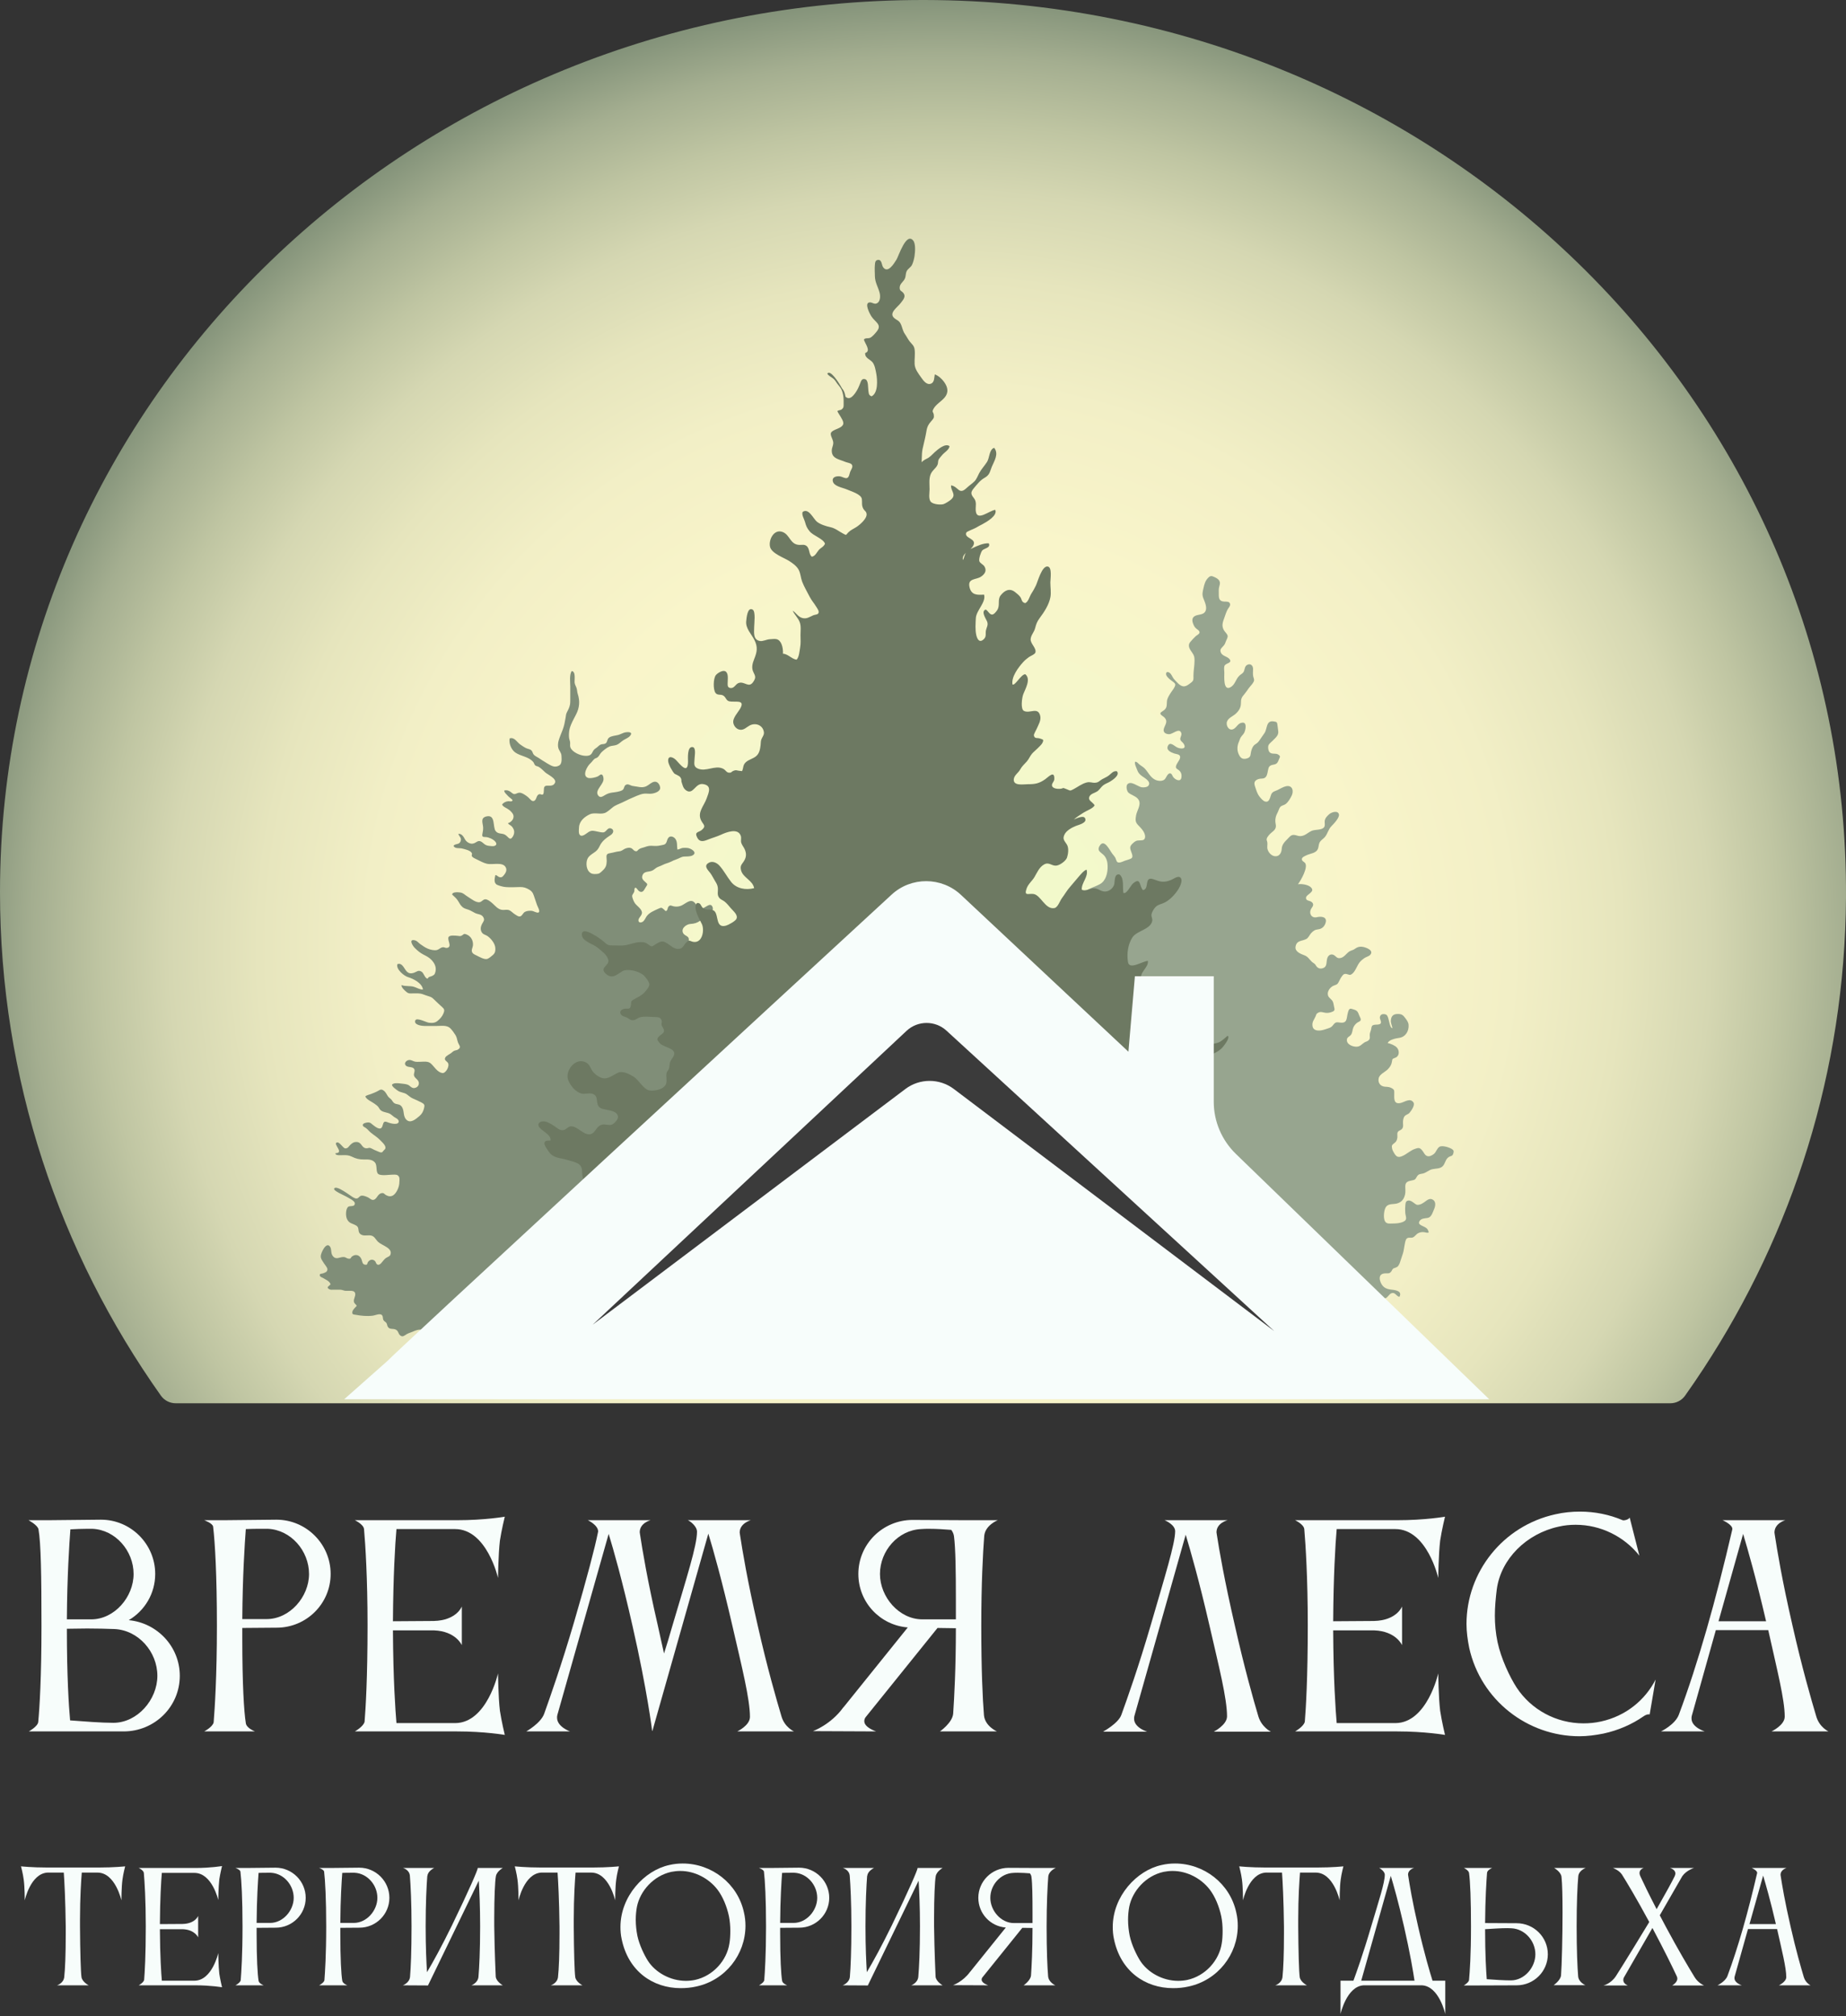 <svg width="141" height="154" viewBox="0 0 141 154" fill="none" xmlns="http://www.w3.org/2000/svg">
  <rect x="0" y="0" width="141" height="154" fill="#333333" stroke="none"/>
  <path d="M140.999 68.571C140.914 81.794 136.933 94.123 130.109 104.54C129.654 105.235 129.187 105.92 128.707 106.597C128.451 106.957 128.03 107.175 127.578 107.175H13.425C12.972 107.175 12.549 106.958 12.293 106.597C4.537 95.653 0 82.409 0 68.14C0 30.469 31.627 -0.061 70.617 9.28375e-05C109.741 0.062 141.241 30.758 140.999 68.571Z" fill="url(#paint0_radial_368_166)" />
  <path d="M2.941 116.804C2.879 116.475 2.178 116.106 2.178 116.106H3.684L7.708 116.065C9.998 116.065 11.855 117.932 11.855 120.211C11.855 121.709 11.05 123.022 9.833 123.74C12.02 123.946 13.733 125.772 13.733 127.989C13.733 130.349 11.814 132.237 9.441 132.237H2.198C2.198 132.237 2.879 131.867 2.92 131.519C3.024 130.431 3.168 128.071 3.168 124.192C3.168 120.334 3.127 117.85 2.941 116.804ZM12.02 127.989C12.02 126.162 10.576 124.5 8.739 124.418C8.182 124.397 7.419 124.377 6.655 124.377C6.119 124.377 5.582 124.397 5.108 124.397C5.108 128.009 5.252 130.287 5.355 131.395C6.449 131.478 7.749 131.58 8.657 131.58C10.493 131.58 12.02 129.815 12.02 127.989ZM7.068 116.763H6.635C6.222 116.763 5.789 116.783 5.376 116.804C5.293 117.912 5.128 120.354 5.108 123.679H6.965C8.739 123.679 10.204 121.975 10.204 120.211C10.204 118.446 8.822 116.845 7.068 116.763Z" fill="#F7FDFB" />
  <path d="M21.128 124.315L18.507 124.336V125.157C18.507 128.563 18.631 130.718 18.776 131.601C18.817 131.991 19.477 132.237 19.477 132.237H15.598C15.598 132.237 16.258 131.888 16.32 131.539C16.403 130.472 16.568 128.071 16.568 124.171C16.568 120.313 16.423 117.809 16.279 116.598C16.238 116.332 15.598 116.106 15.598 116.106H17.104L21.107 116.065C23.398 116.065 25.255 117.932 25.255 120.211C25.255 122.468 23.418 124.315 21.128 124.315ZM20.468 116.763H19.993C19.601 116.763 19.168 116.763 18.776 116.783C18.693 117.891 18.528 120.354 18.507 123.658H20.364C22.139 123.658 23.604 121.955 23.604 120.211C23.604 118.446 22.221 116.845 20.468 116.763Z" fill="#F7FDFB" />
  <path d="M27.847 131.498C27.929 130.492 28.074 128.173 28.074 124.13C28.074 120.539 27.909 117.953 27.805 116.783C27.764 116.414 27.104 116.106 27.104 116.106H34.904C37.029 116.106 38.556 115.839 38.556 115.839C38.556 115.839 38.308 116.845 38.184 117.666C38.061 118.712 38.04 120.518 38.04 120.518C38.04 120.518 37.194 116.783 34.759 116.783H30.282C30.178 117.932 30.034 120.436 30.013 123.823L33.129 123.802C34.883 123.761 35.275 122.694 35.275 122.694V125.649C35.275 125.649 34.821 124.582 33.15 124.52H30.013C30.034 128.317 30.199 130.616 30.282 131.601H34.78C37.194 131.58 38.04 127.804 38.04 127.804C38.04 127.804 38.061 129.63 38.184 130.657C38.308 131.478 38.556 132.504 38.556 132.504C38.556 132.504 37.029 132.237 34.904 132.237H27.104C27.104 132.237 27.764 131.867 27.847 131.498Z" fill="#F7FDFB" />
  <path d="M50.246 124.151C50.411 124.89 50.576 125.67 50.72 126.285C50.927 125.649 51.133 124.951 51.339 124.233C52.433 120.518 53.238 118.056 53.238 116.988C53.238 116.557 52.701 116.168 52.536 116.106H57.344C57.344 116.106 56.498 116.332 56.498 117.05C56.498 117.091 56.519 117.132 56.519 117.194C56.704 118.405 57.076 120.683 57.88 124.171C58.602 127.373 59.304 129.795 59.696 131.108C59.944 131.929 60.645 132.237 60.645 132.237H56.312C56.312 132.237 57.282 131.785 57.282 131.129C57.282 129.754 56.663 127.311 55.941 124.171C55.136 120.683 54.476 118.343 54.104 117.132L49.833 132.196H49.812C49.812 132.196 49.441 129.117 48.306 124.151C47.522 120.683 46.862 118.363 46.49 117.153L42.57 130.985C42.549 131.067 42.549 131.129 42.549 131.19C42.549 131.888 43.54 132.237 43.54 132.237H40.197C40.197 132.237 41.291 131.621 41.559 130.903C42.013 129.63 42.879 127.188 43.849 123.884C44.84 120.498 45.438 118.199 45.665 117.071C45.665 117.029 45.686 117.009 45.686 116.968C45.686 116.475 44.901 116.106 44.901 116.106H49.689C49.689 116.106 48.863 116.311 48.863 117.029C48.863 117.071 48.884 117.112 48.884 117.173C49.07 118.384 49.441 120.662 50.246 124.151Z" fill="#F7FDFB" />
  <path d="M67.213 120.211C67.213 121.975 68.678 123.679 70.453 123.679H73.011V122.14C73.011 120.108 72.99 118.281 72.867 117.337C72.846 117.153 72.763 116.988 72.66 116.845C72.144 116.804 71.546 116.763 70.989 116.763C70.762 116.763 70.556 116.763 70.349 116.783C68.595 116.865 67.213 118.446 67.213 120.211ZM75.157 131.006C75.24 131.847 76.147 132.237 76.147 132.237H71.794C71.794 132.237 72.743 131.58 72.805 130.882C72.887 129.63 73.011 127.455 73.011 124.356L71.608 124.336L66.119 131.149C66.037 131.252 66.016 131.375 66.016 131.457C66.016 131.95 66.924 132.237 66.924 132.237L62.096 132.216C62.096 132.216 63.458 131.724 64.407 130.41L64.448 130.369L69.338 124.295C67.213 124.13 65.562 122.365 65.562 120.211C65.562 117.932 67.419 116.085 69.71 116.085L73.754 116.106H76.209C76.209 116.106 75.26 116.475 75.178 117.296C75.075 118.61 74.951 121.011 74.951 124.171C74.951 127.517 75.054 129.754 75.157 131.006Z" fill="#F7FDFB" />
  <path d="M96.115 131.088C96.363 131.909 97.065 132.257 97.065 132.257H92.711C92.711 132.257 93.722 131.744 93.722 131.088C93.722 129.713 93.103 127.291 92.381 124.151C91.597 120.744 90.936 118.446 90.565 117.214L86.644 131.067C86.624 131.129 86.624 131.211 86.624 131.272C86.624 131.95 87.614 132.257 87.614 132.257H84.251C84.251 132.257 85.427 131.621 85.654 130.964C86.129 129.651 86.975 127.27 87.903 124.089C88.976 120.395 89.76 117.891 89.76 116.947C89.76 116.434 88.955 116.106 88.955 116.106H93.763C93.763 116.106 92.917 116.311 92.917 117.029C92.917 117.071 92.938 117.112 92.938 117.173C93.124 118.384 93.516 120.662 94.32 124.151C95.042 127.352 95.723 129.774 96.115 131.088Z" fill="#F7FDFB" />
  <path d="M99.663 131.498C99.746 130.492 99.89 128.173 99.89 124.13C99.89 120.539 99.725 117.953 99.622 116.783C99.581 116.414 98.92 116.106 98.92 116.106H106.72C108.845 116.106 110.372 115.839 110.372 115.839C110.372 115.839 110.125 116.845 110.001 117.666C109.877 118.712 109.856 120.518 109.856 120.518C109.856 120.518 109.01 116.783 106.576 116.783H102.098C101.995 117.932 101.85 120.436 101.83 123.823L104.946 123.802C106.699 123.761 107.091 122.694 107.091 122.694V125.649C107.091 125.649 106.638 124.582 104.966 124.52H101.83C101.85 128.317 102.015 130.616 102.098 131.601H106.596C109.01 131.58 109.856 127.804 109.856 127.804C109.856 127.804 109.877 129.63 110.001 130.657C110.125 131.478 110.372 132.504 110.372 132.504C110.372 132.504 108.845 132.237 106.72 132.237H98.92C98.92 132.237 99.581 131.867 99.663 131.498Z" fill="#F7FDFB" />
  <path d="M114.324 121.401C114.242 122.078 114.18 122.735 114.18 123.392C114.18 124.069 114.242 124.726 114.386 125.423C114.655 126.675 115.315 128.071 115.831 128.871C116.945 130.575 118.864 131.621 120.948 131.621C121.381 131.621 121.835 131.58 122.289 131.478C124.167 131.067 125.653 129.856 126.457 128.276L126.003 130.944C125.9 130.903 125.694 130.964 125.529 131.088C124.641 131.703 123.61 132.155 122.475 132.401C121.856 132.524 121.237 132.606 120.638 132.606C116.677 132.606 113.107 129.856 112.22 125.854C112.096 125.239 112.013 124.623 112.013 124.028C112.013 120.087 114.778 116.537 118.802 115.654C119.421 115.511 120.061 115.449 120.68 115.449C121.815 115.449 122.929 115.675 123.94 116.106C124.022 116.147 124.415 116.065 124.476 115.901L125.219 118.815C124.064 117.358 122.269 116.455 120.35 116.455C119.916 116.455 119.483 116.496 119.05 116.598C116.594 117.132 114.634 119.061 114.324 121.401Z" fill="#F7FDFB" />
  <path d="M131.264 123.823H134.896C134.132 120.539 133.493 118.322 133.142 117.153L131.264 123.823ZM126.869 132.237C126.869 132.237 127.942 131.724 128.231 130.964C129.696 127.045 131.058 122.242 132.317 116.804V116.763C132.317 116.434 131.574 116.106 131.574 116.106H136.361C136.361 116.106 135.536 116.332 135.536 117.05C135.536 117.091 135.556 117.132 135.556 117.194C135.742 118.405 136.113 120.683 136.918 124.171C137.64 127.373 138.342 129.795 138.734 131.108C138.981 131.929 139.662 132.237 139.662 132.237H135.309C135.309 132.237 136.32 131.765 136.32 131.108C136.32 129.795 135.721 127.476 135.061 124.5H131.058L129.221 131.047C129.201 131.108 129.201 131.19 129.201 131.252C129.201 131.929 130.212 132.237 130.212 132.237H126.869Z" fill="#F7FDFB" />
  <path d="M7.531 142.633C8.723 142.633 9.56 142.542 9.56 142.542C9.56 142.542 9.411 143.1 9.354 143.556C9.274 144.126 9.274 145.141 9.274 145.141C9.274 145.141 8.804 143.02 7.451 143.02H6.247C6.201 143.591 6.11 144.879 6.11 146.623V147.148C6.121 149.006 6.167 150.625 6.224 151.002C6.282 151.378 6.774 151.629 6.774 151.629H4.356C4.356 151.629 4.849 151.48 4.906 151.002C4.975 150.363 5.021 149.28 5.021 147.707V147.148C4.998 145.107 4.917 143.648 4.872 143.02H3.622C2.327 143.1 1.891 145.141 1.891 145.141C1.891 145.141 1.891 144.126 1.811 143.556C1.754 143.1 1.604 142.542 1.604 142.542C1.604 142.542 2.441 142.633 3.634 142.633H7.531Z" fill="#F7FDFB" />
  <path d="M11.009 151.218C11.055 150.66 11.135 149.371 11.135 147.125C11.135 145.13 11.044 143.693 10.986 143.043C10.963 142.838 10.597 142.667 10.597 142.667H14.93C16.11 142.667 16.959 142.519 16.959 142.519C16.959 142.519 16.821 143.077 16.752 143.534C16.684 144.115 16.672 145.118 16.672 145.118C16.672 145.118 16.202 143.043 14.85 143.043H12.362C12.305 143.682 12.224 145.073 12.213 146.954L13.944 146.943C14.918 146.92 15.136 146.327 15.136 146.327V147.969C15.136 147.969 14.884 147.376 13.955 147.342H12.213C12.224 149.451 12.316 150.728 12.362 151.275H14.861C16.202 151.264 16.672 149.166 16.672 149.166C16.672 149.166 16.684 150.181 16.752 150.751C16.821 151.207 16.959 151.777 16.959 151.777C16.959 151.777 16.11 151.629 14.93 151.629H10.597C10.597 151.629 10.963 151.423 11.009 151.218Z" fill="#F7FDFB" />
  <path d="M21.057 147.228L19.601 147.239V147.695C19.601 149.588 19.67 150.785 19.75 151.275C19.773 151.492 20.14 151.629 20.14 151.629H17.985C17.985 151.629 18.352 151.435 18.386 151.241C18.432 150.648 18.524 149.314 18.524 147.148C18.524 145.004 18.444 143.613 18.363 142.941C18.34 142.792 17.985 142.667 17.985 142.667H18.822L21.046 142.644C22.318 142.644 23.35 143.682 23.35 144.947C23.35 146.201 22.33 147.228 21.057 147.228ZM20.691 143.032H20.427C20.209 143.032 19.968 143.032 19.75 143.043C19.705 143.659 19.613 145.027 19.601 146.863H20.633C21.619 146.863 22.433 145.916 22.433 144.947C22.433 143.967 21.665 143.077 20.691 143.032Z" fill="#F7FDFB" />
  <path d="M27.45 147.228L25.994 147.239V147.695C25.994 149.588 26.062 150.785 26.143 151.275C26.166 151.492 26.532 151.629 26.532 151.629H24.377C24.377 151.629 24.744 151.435 24.779 151.241C24.824 150.648 24.916 149.314 24.916 147.148C24.916 145.004 24.836 143.613 24.756 142.941C24.733 142.792 24.377 142.667 24.377 142.667H25.214L27.438 142.644C28.71 142.644 29.742 143.682 29.742 144.947C29.742 146.201 28.722 147.228 27.45 147.228ZM27.083 143.032H26.819C26.601 143.032 26.36 143.032 26.143 143.043C26.097 143.659 26.005 145.027 25.994 146.863H27.025C28.011 146.863 28.825 145.916 28.825 144.947C28.825 143.967 28.057 143.077 27.083 143.032Z" fill="#F7FDFB" />
  <path d="M31.32 150.967C31.377 150.283 31.434 149.029 31.434 147.125C31.434 145.335 31.366 143.99 31.308 143.271C31.274 142.792 30.781 142.667 30.781 142.667H33.165C33.165 142.667 32.672 142.895 32.65 143.271H32.638C32.581 144.001 32.512 145.358 32.512 147.125C32.512 148.744 32.569 149.896 32.615 150.625C33.085 149.839 33.761 148.607 34.529 147.034C35.848 144.32 36.49 142.815 36.49 142.678C36.49 142.678 36.49 142.678 36.49 142.667H38.404C38.404 142.667 37.946 142.918 37.877 143.294C37.808 143.659 37.751 144.947 37.751 146.43V147.125C37.774 149.018 37.865 150.967 37.865 150.967C37.9 151.344 38.404 151.629 38.404 151.629H36.008C36.008 151.629 36.513 151.446 36.547 150.967C36.604 150.283 36.673 149.029 36.673 147.125C36.673 145.609 36.616 144.411 36.57 143.636L32.695 151.629V151.64L30.77 151.629C30.77 151.629 31.285 151.446 31.32 150.967Z" fill="#F7FDFB" />
  <path d="M45.246 142.633C46.438 142.633 47.275 142.542 47.275 142.542C47.275 142.542 47.126 143.1 47.069 143.556C46.989 144.126 46.989 145.141 46.989 145.141C46.989 145.141 46.519 143.02 45.166 143.02H43.962C43.916 143.591 43.825 144.879 43.825 146.623V147.148C43.836 149.006 43.882 150.625 43.939 151.002C43.997 151.378 44.49 151.629 44.49 151.629H42.071C42.071 151.629 42.564 151.48 42.621 151.002C42.69 150.363 42.736 149.28 42.736 147.707V147.148C42.713 145.107 42.633 143.648 42.587 143.02H41.337C40.042 143.1 39.606 145.141 39.606 145.141C39.606 145.141 39.606 144.126 39.526 143.556C39.469 143.1 39.32 142.542 39.32 142.542C39.32 142.542 40.156 142.633 41.349 142.633H45.246Z" fill="#F7FDFB" />
  <path d="M48.652 145.62C48.595 145.916 48.56 146.259 48.56 146.623C48.56 147.034 48.606 147.456 48.686 147.855C48.835 148.55 49.214 149.326 49.489 149.759C50.062 150.648 51.197 151.287 52.389 151.287C52.618 151.287 52.848 151.264 53.077 151.218C54.487 150.91 55.519 149.713 55.713 148.436C55.759 148.185 55.782 147.832 55.782 147.467C55.782 147.102 55.748 146.703 55.679 146.361C55.519 145.609 55.209 144.845 54.785 144.297C54.143 143.477 53.088 142.895 51.965 142.895C51.736 142.895 51.506 142.918 51.277 142.963C49.913 143.26 48.893 144.423 48.652 145.62ZM47.483 148.094C47.414 147.786 47.391 147.467 47.391 147.171C47.391 144.833 49.214 142.849 51.128 142.439C51.472 142.359 51.804 142.325 52.148 142.325C54.349 142.325 56.344 143.841 56.825 146.065C56.906 146.407 56.94 146.749 56.94 147.079C56.94 149.269 55.415 151.241 53.18 151.72C52.779 151.811 52.389 151.845 51.999 151.845C49.867 151.845 47.987 150.557 47.483 148.094Z" fill="#F7FDFB" />
  <path d="M61.045 147.228L59.589 147.239V147.695C59.589 149.588 59.658 150.785 59.738 151.275C59.761 151.492 60.128 151.629 60.128 151.629H57.973C57.973 151.629 58.34 151.435 58.374 151.241C58.42 150.648 58.511 149.314 58.511 147.148C58.511 145.004 58.431 143.613 58.351 142.941C58.328 142.792 57.973 142.667 57.973 142.667H58.809L61.033 142.644C62.306 142.644 63.338 143.682 63.338 144.947C63.338 146.201 62.317 147.228 61.045 147.228ZM60.678 143.032H60.414C60.197 143.032 59.956 143.032 59.738 143.043C59.692 143.659 59.6 145.027 59.589 146.863H60.621C61.607 146.863 62.42 145.916 62.42 144.947C62.42 143.967 61.653 143.077 60.678 143.032Z" fill="#F7FDFB" />
  <path d="M64.915 150.967C64.972 150.283 65.03 149.029 65.03 147.125C65.03 145.335 64.961 143.99 64.904 143.271C64.869 142.792 64.376 142.667 64.376 142.667H66.761C66.761 142.667 66.268 142.895 66.245 143.271H66.233C66.176 144.001 66.107 145.358 66.107 147.125C66.107 148.744 66.165 149.896 66.21 150.625C66.68 149.839 67.357 148.607 68.125 147.034C69.443 144.32 70.085 142.815 70.085 142.678C70.085 142.678 70.085 142.678 70.085 142.667H71.999C71.999 142.667 71.541 142.918 71.472 143.294C71.403 143.659 71.346 144.947 71.346 146.43V147.125C71.369 149.018 71.461 150.967 71.461 150.967C71.495 151.344 71.999 151.629 71.999 151.629H69.604C69.604 151.629 70.108 151.446 70.142 150.967C70.2 150.283 70.269 149.029 70.269 147.125C70.269 145.609 70.211 144.411 70.165 143.636L66.291 151.629V151.64L64.365 151.629C64.365 151.629 64.881 151.446 64.915 150.967Z" fill="#F7FDFB" />
  <path d="M75.643 144.947C75.643 145.928 76.457 146.874 77.443 146.874H78.865V146.019C78.865 144.89 78.853 143.876 78.784 143.351C78.773 143.248 78.727 143.157 78.67 143.077C78.383 143.055 78.051 143.032 77.741 143.032C77.615 143.032 77.5 143.032 77.386 143.043C76.411 143.089 75.643 143.967 75.643 144.947ZM80.057 150.945C80.103 151.412 80.607 151.629 80.607 151.629H78.188C78.188 151.629 78.716 151.264 78.75 150.876C78.796 150.181 78.865 148.972 78.865 147.25L78.085 147.239L75.036 151.024C74.99 151.081 74.978 151.15 74.978 151.195C74.978 151.469 75.483 151.629 75.483 151.629L72.8 151.617C72.8 151.617 73.557 151.344 74.084 150.614L74.107 150.591L76.824 147.216C75.643 147.125 74.726 146.144 74.726 144.947C74.726 143.682 75.758 142.656 77.03 142.656L79.277 142.667H80.641C80.641 142.667 80.114 142.872 80.068 143.328C80.011 144.058 79.942 145.392 79.942 147.148C79.942 149.006 79.999 150.249 80.057 150.945Z" fill="#F7FDFB" />
  <path d="M86.255 145.62C86.198 145.916 86.163 146.259 86.163 146.623C86.163 147.034 86.209 147.456 86.29 147.855C86.439 148.55 86.817 149.326 87.092 149.759C87.665 150.648 88.8 151.287 89.992 151.287C90.221 151.287 90.451 151.264 90.68 151.218C92.09 150.91 93.122 149.713 93.317 148.436C93.362 148.185 93.385 147.832 93.385 147.467C93.385 147.102 93.351 146.703 93.282 146.361C93.122 145.609 92.812 144.845 92.388 144.297C91.746 143.477 90.691 142.895 89.568 142.895C89.339 142.895 89.109 142.918 88.88 142.963C87.516 143.26 86.496 144.423 86.255 145.62ZM85.086 148.094C85.017 147.786 84.994 147.467 84.994 147.171C84.994 144.833 86.817 142.849 88.731 142.439C89.075 142.359 89.407 142.325 89.751 142.325C91.952 142.325 93.947 143.841 94.428 146.065C94.509 146.407 94.543 146.749 94.543 147.079C94.543 149.269 93.019 151.241 90.783 151.72C90.382 151.811 89.992 151.845 89.602 151.845C87.47 151.845 85.59 150.557 85.086 148.094Z" fill="#F7FDFB" />
  <path d="M100.582 142.633C101.774 142.633 102.611 142.542 102.611 142.542C102.611 142.542 102.462 143.1 102.404 143.556C102.324 144.126 102.324 145.141 102.324 145.141C102.324 145.141 101.854 143.02 100.502 143.02H99.298C99.252 143.591 99.16 144.879 99.16 146.623V147.148C99.172 149.006 99.218 150.625 99.275 151.002C99.332 151.378 99.825 151.629 99.825 151.629H97.406C97.406 151.629 97.899 151.48 97.957 151.002C98.025 150.363 98.071 149.28 98.071 147.707V147.148C98.048 145.107 97.968 143.648 97.922 143.02H96.673C95.377 143.1 94.942 145.141 94.942 145.141C94.942 145.141 94.942 144.126 94.862 143.556C94.804 143.1 94.655 142.542 94.655 142.542C94.655 142.542 95.492 142.633 96.684 142.633H100.582Z" fill="#F7FDFB" />
  <path d="M103.973 151.275H108.042C107.951 150.66 107.71 149.189 107.24 147.136C106.804 145.232 106.437 143.955 106.231 143.271L103.973 151.275ZM103.377 151.275C103.583 150.717 104.122 149.223 104.752 147.068C105.325 145.141 105.772 143.796 105.772 143.18C105.772 142.963 105.486 142.735 105.348 142.667H108.008C108.008 142.667 107.549 142.781 107.549 143.18C107.549 143.203 107.561 143.226 107.561 143.26C107.664 143.933 107.87 145.198 108.317 147.136C108.787 149.189 109.223 150.66 109.418 151.275H110.392V153.818C110.392 153.818 109.922 151.697 108.615 151.629H104.156C102.861 151.697 102.391 153.818 102.391 153.818V151.275H103.377Z" fill="#F7FDFB" />
  <path d="M112.207 151.218C112.264 150.614 112.356 149.303 112.356 147.148C112.356 145.13 112.299 143.682 112.207 143.043C112.173 142.838 111.817 142.667 111.817 142.667H113.972C113.972 142.667 113.606 142.815 113.583 143.032C113.537 143.648 113.445 145.016 113.434 146.874L115.841 146.886C117.159 146.886 118.225 147.946 118.225 149.257C118.225 150.568 117.159 151.629 115.841 151.629L112.723 151.64H111.806C111.806 151.64 112.196 151.412 112.207 151.218ZM115.451 147.273C115.36 147.273 115.256 147.262 115.142 147.262C114.637 147.262 113.972 147.307 113.434 147.342C113.434 149.303 113.514 150.545 113.56 151.161C114.167 151.207 114.901 151.252 115.405 151.252C116.426 151.252 117.274 150.272 117.274 149.257C117.274 148.242 116.471 147.319 115.451 147.273ZM120.541 150.933C120.575 151.401 121.091 151.617 121.091 151.617H118.672C118.672 151.617 119.2 151.252 119.234 150.865C119.291 150.124 119.349 147.946 119.349 146.065C119.349 144.902 119.326 143.853 119.269 143.34C119.223 142.952 118.707 142.667 118.707 142.667H121.114C121.114 142.667 120.598 142.849 120.552 143.294C120.484 144.024 120.426 145.346 120.426 147.125C120.426 148.983 120.484 150.238 120.541 150.933Z" fill="#F7FDFB" />
  <path d="M127.727 151.64C127.727 151.64 128.117 151.423 128.117 151.116C128.117 151.059 128.105 151.013 128.082 150.956C127.75 150.238 127.119 148.949 126.214 147.25L124.059 150.99C124.001 151.081 123.99 151.161 123.99 151.23C123.99 151.515 124.334 151.64 124.334 151.64H122.477C122.477 151.64 123.038 151.515 123.428 150.922C123.91 150.181 125.916 146.897 125.973 146.794C124.987 144.97 124.265 143.773 123.887 143.169C123.658 142.827 123.199 142.667 123.199 142.667H125.549C125.549 142.667 125.228 142.758 125.228 143.055C125.228 143.123 125.251 143.203 125.285 143.283C125.515 143.784 125.916 144.617 126.535 145.814C127.234 144.582 127.693 143.75 127.91 143.306C127.945 143.226 127.968 143.157 127.968 143.089C127.968 142.77 127.555 142.667 127.555 142.667H129.389C129.389 142.667 128.816 142.838 128.495 143.294L126.776 146.281C126.925 146.555 127.074 146.84 127.234 147.148C128.186 148.926 128.988 150.272 129.435 151.002C129.71 151.458 130.157 151.64 130.157 151.64H127.727Z" fill="#F7FDFB" />
  <path d="M133.628 146.954H135.646C135.221 145.13 134.866 143.898 134.671 143.248L133.628 146.954ZM131.186 151.629C131.186 151.629 131.782 151.344 131.943 150.922C132.757 148.744 133.513 146.076 134.213 143.055V143.032C134.213 142.849 133.8 142.667 133.8 142.667H136.459C136.459 142.667 136.001 142.792 136.001 143.191C136.001 143.214 136.012 143.237 136.012 143.271C136.116 143.944 136.322 145.21 136.769 147.148C137.17 148.926 137.56 150.272 137.778 151.002C137.915 151.458 138.294 151.629 138.294 151.629H135.875C135.875 151.629 136.437 151.366 136.437 151.002C136.437 150.272 136.104 148.983 135.737 147.33H133.513L132.493 150.967C132.482 151.002 132.482 151.047 132.482 151.081C132.482 151.458 133.043 151.629 133.043 151.629H131.186Z" fill="#F7FDFB" />
  <path d="M33.021 102.231C32.84 102.184 32.81 101.935 32.688 101.811C32.579 101.699 32.396 101.585 32.242 101.562C31.956 101.52 31.757 101.605 31.509 101.713C31.358 101.779 31.207 101.812 31.064 101.897C30.897 101.996 30.76 102.146 30.571 101.994C30.415 101.869 30.441 101.667 30.251 101.56C30.015 101.426 29.753 101.581 29.613 101.316C29.562 101.219 29.573 101.122 29.507 101.033C29.454 100.961 29.373 100.931 29.318 100.863C29.224 100.746 29.267 100.654 29.225 100.53C29.123 100.229 28.708 100.453 28.474 100.483C28.045 100.54 27.586 100.496 27.168 100.416C27.02 100.388 26.89 100.418 26.911 100.212C26.93 100.032 27.135 99.861 27.247 99.738C27.193 99.595 27.05 99.585 27.03 99.394C27.009 99.196 27.151 99.018 27.134 98.825C27.104 98.462 26.574 98.632 26.322 98.577C26.194 98.55 26.118 98.504 25.981 98.5C25.813 98.496 25.644 98.498 25.475 98.501C25.353 98.503 25.244 98.521 25.137 98.456C24.883 98.303 25.147 98.226 25.248 98.091C25.179 97.84 24.88 97.74 24.679 97.61C24.61 97.565 24.448 97.527 24.431 97.424C24.401 97.246 24.546 97.3 24.659 97.258C24.832 97.193 25.014 97.149 25.009 96.932C25.006 96.809 24.823 96.614 24.763 96.512C24.652 96.325 24.491 96.159 24.5 95.928C24.51 95.695 24.905 94.832 25.193 95.191C25.35 95.386 25.246 95.698 25.411 95.917C25.671 96.263 25.929 95.986 26.275 96.006C26.403 96.014 26.494 96.121 26.619 96.131C26.848 96.152 26.75 96.055 26.907 95.948C27.188 95.756 27.479 95.861 27.613 96.183C27.674 96.328 27.663 96.562 27.881 96.59C28.116 96.62 28.012 96.498 28.127 96.362C28.263 96.202 28.445 96.148 28.625 96.297C28.724 96.378 28.717 96.566 28.864 96.594C28.973 96.616 29.061 96.529 29.127 96.46C29.246 96.333 29.318 96.203 29.459 96.094C29.552 96.02 29.759 95.967 29.811 95.849C30.038 95.326 29.176 95.127 28.886 94.854C28.654 94.635 28.605 94.357 28.218 94.349C27.996 94.344 27.736 94.408 27.541 94.264C27.273 94.066 27.493 93.781 27.215 93.607C26.931 93.43 26.675 93.462 26.507 93.112C26.4 92.891 26.392 92.399 26.566 92.196C26.701 92.039 27.124 92.228 27.099 91.89C27.084 91.701 26.616 91.494 26.447 91.389C26.293 91.294 25.455 90.958 25.522 90.785C25.655 90.44 26.846 91.397 26.996 91.46C27.092 91.5 27.157 91.558 27.271 91.531C27.423 91.496 27.444 91.337 27.622 91.319C27.784 91.303 27.974 91.388 28.115 91.454C28.239 91.512 28.379 91.68 28.541 91.638C28.802 91.569 28.838 91.179 29.149 91.127C29.337 91.096 29.343 91.196 29.477 91.272C29.65 91.37 29.838 91.405 30.013 91.304C30.283 91.148 30.485 90.664 30.499 90.379C30.505 90.257 30.538 90.005 30.483 89.892C30.379 89.684 30.199 89.711 29.99 89.714C29.692 89.719 29.244 89.802 28.965 89.704C28.658 89.597 28.849 89.052 28.648 88.798C28.44 88.534 28.095 88.552 27.797 88.555C27.43 88.558 27.196 88.496 26.868 88.337C26.629 88.22 26.463 88.223 26.197 88.224C26.079 88.224 25.579 88.283 25.627 88.075C26.219 88.053 25.662 87.598 25.651 87.321C25.85 87.04 26.187 87.691 26.36 87.707C26.59 87.728 26.652 87.523 26.786 87.411C26.924 87.295 27.015 87.218 27.208 87.218C27.638 87.218 27.596 87.647 27.941 87.696C28.151 87.725 28.157 87.603 28.39 87.72C28.547 87.8 28.64 87.854 28.805 87.914C28.939 87.962 29.087 88.069 29.217 87.985C29.169 88.015 29.435 87.727 29.406 87.772C29.556 87.535 29.194 87.247 29.042 87.084C28.818 86.843 28.548 86.696 28.303 86.487C28.174 86.377 28.08 86.248 27.941 86.147C27.849 86.079 27.69 86.04 27.712 85.901C27.732 85.77 28.053 85.72 28.139 85.725C28.305 85.733 28.347 85.807 28.467 85.901C28.69 86.074 29.097 86.41 29.213 85.991C29.308 85.647 29.349 85.603 29.664 85.736C29.818 85.801 30.47 85.963 30.454 85.639C30.445 85.465 30.197 85.376 30.089 85.298C29.999 85.232 29.916 85.148 29.822 85.089C29.606 84.954 29.316 84.969 29.106 84.818C28.997 84.74 28.967 84.633 28.886 84.532C28.808 84.435 28.691 84.36 28.59 84.285C28.393 84.14 27.997 83.984 27.904 83.742C28.002 83.638 28.187 83.615 28.32 83.562C28.495 83.492 28.682 83.424 28.849 83.333C29.028 83.236 29.099 83.158 29.284 83.279C29.472 83.404 29.521 83.577 29.642 83.744C29.704 83.83 29.812 83.893 29.884 83.972C29.955 84.05 30.007 84.167 30.089 84.233C30.261 84.373 30.46 84.294 30.622 84.45C30.923 84.742 30.745 85.182 31.012 85.488C31.33 85.852 31.752 85.477 32.031 85.244C32.237 85.072 32.332 84.879 32.394 84.623C32.451 84.389 32.416 84.321 32.186 84.199C31.971 84.085 31.747 83.991 31.526 83.893C31.346 83.814 31.227 83.688 31.069 83.578C30.855 83.429 30.574 83.447 30.372 83.293C30.245 83.197 29.949 83.003 29.938 82.846C30.05 82.692 30.393 82.725 30.559 82.747C30.728 82.769 31.006 82.784 31.154 82.848C31.323 82.922 31.437 83.127 31.655 83.098C31.946 83.058 32.081 82.772 31.934 82.539C31.852 82.409 31.689 82.329 31.632 82.172C31.564 81.987 31.742 81.796 31.628 81.633C31.496 81.444 31.167 81.545 31.003 81.389C30.825 81.22 31.022 80.975 31.253 80.957C31.404 80.945 31.535 81.039 31.669 81.075C31.808 81.112 31.955 81.094 32.097 81.094C32.39 81.092 32.69 81.027 32.917 81.233C33.178 81.47 33.398 81.887 33.78 81.953C34.052 81.999 34.373 81.402 34.21 81.172C34.111 81.033 33.897 80.968 34.019 80.758C34.096 80.624 34.334 80.522 34.454 80.431C34.528 80.376 34.598 80.303 34.681 80.26C34.763 80.217 34.893 80.212 34.968 80.168C35.269 79.985 35.068 79.853 34.978 79.608C34.909 79.416 34.903 79.236 34.795 79.063C34.688 78.891 34.54 78.68 34.395 78.536C34.131 78.274 33.694 78.358 33.349 78.358C33.043 78.358 32.736 78.355 32.43 78.358C32.232 78.36 31.59 78.283 31.72 77.938C31.819 77.678 32.581 78.095 32.765 78.112C33.034 78.138 33.242 78.134 33.449 77.949C33.63 77.788 33.779 77.627 33.869 77.405C33.982 77.128 33.939 77.057 33.718 76.866C33.538 76.709 33.363 76.534 33.189 76.369C33.047 76.234 32.988 76.164 32.804 76.109C32.628 76.057 32.458 75.992 32.283 75.931C32.032 75.844 31.772 75.87 31.505 75.871C31.318 75.872 31.217 75.898 31.065 75.775C30.927 75.663 30.654 75.43 30.663 75.235C30.972 75.357 31.314 75.27 31.636 75.373C31.846 75.441 32.076 75.585 32.303 75.577C32.258 75.093 31.565 74.746 31.164 74.628C30.855 74.537 30.232 74.018 30.351 73.641C30.681 73.496 30.847 73.916 30.998 74.113C31.174 74.344 31.351 74.388 31.636 74.288C31.853 74.211 31.942 74.071 32.181 74.201C32.394 74.317 32.425 74.702 32.662 74.749C32.748 74.576 32.854 74.608 32.982 74.548C33.142 74.473 33.21 74.439 33.262 74.211C33.341 73.862 33.198 73.568 32.956 73.314C32.769 73.119 32.585 73.03 32.35 72.91C32.084 72.775 31.883 72.6 31.674 72.392C31.505 72.224 31.192 71.692 31.691 71.819C31.87 71.864 31.957 72.003 32.095 72.103C32.27 72.23 32.491 72.38 32.691 72.461C32.875 72.535 33.152 72.604 33.357 72.561C33.488 72.535 33.577 72.44 33.696 72.383C33.939 72.269 33.976 72.443 34.186 72.386C34.551 72.287 34.124 71.754 34.273 71.551C34.379 71.408 34.794 71.46 34.96 71.475C35.092 71.488 35.145 71.516 35.252 71.463C35.439 71.369 35.395 71.274 35.636 71.37C35.98 71.506 36.156 71.845 36.125 72.206C36.111 72.365 35.987 72.539 36.057 72.71C36.115 72.852 36.245 72.9 36.392 72.972C36.619 73.081 37.005 73.316 37.237 73.231C37.356 73.187 37.562 73.016 37.663 72.925C37.829 72.775 37.847 72.607 37.832 72.387C37.809 72.058 37.505 71.682 37.237 71.492C37.087 71.386 36.918 71.388 36.806 71.216C36.674 71.016 36.708 70.784 36.809 70.585C36.91 70.384 37.056 70.281 36.911 70.042C36.771 69.812 36.52 69.842 36.301 69.74C36.129 69.659 35.988 69.557 35.807 69.488C35.638 69.424 35.474 69.403 35.335 69.285C35.184 69.157 35.1 69.002 35.003 68.835C34.877 68.617 34.716 68.495 34.537 68.324C34.54 68.101 34.987 68.146 35.131 68.16C35.38 68.184 35.522 68.365 35.737 68.493C35.972 68.633 36.362 68.965 36.65 68.902C36.809 68.867 36.895 68.689 37.064 68.684C37.223 68.68 37.391 68.812 37.511 68.905C37.794 69.123 38.019 69.489 38.415 69.497C38.585 69.5 38.739 69.454 38.902 69.52C39.039 69.575 39.183 69.743 39.321 69.824C39.44 69.894 39.59 70.035 39.747 69.984C39.889 69.938 39.953 69.72 40.094 69.644C40.245 69.563 40.436 69.552 40.605 69.564C40.745 69.573 41.047 69.765 41.149 69.681C41.272 69.582 41.063 69.247 41.017 69.115C40.959 68.952 40.905 68.786 40.849 68.622C40.748 68.329 40.716 68.122 40.433 67.953C40.184 67.805 40 67.744 39.721 67.748C39.364 67.753 38.984 67.782 38.629 67.75C38.436 67.733 38.173 67.666 37.992 67.588C37.697 67.461 37.773 67.113 37.836 66.836C37.959 66.83 38.041 66.97 38.163 66.994C38.353 67.031 38.401 66.941 38.503 66.819C38.657 66.634 38.752 66.409 38.596 66.19C38.335 65.823 37.586 66.067 37.191 65.97C36.902 65.899 36.659 65.753 36.396 65.628C36.289 65.576 36.09 65.494 36.042 65.386C36 65.291 36.097 65.255 36.027 65.136C35.911 64.942 35.489 64.855 35.288 64.803C35.092 64.752 34.728 64.843 34.643 64.596C34.783 64.406 35.063 64.539 35.176 64.264C35.285 63.996 35.09 63.908 35.003 63.691C35.267 63.641 35.42 63.925 35.514 64.101C35.618 64.296 35.867 64.462 36.096 64.433C36.389 64.396 36.495 64.106 36.79 64.3C36.916 64.383 36.999 64.499 37.149 64.555C37.282 64.605 37.436 64.611 37.579 64.624C37.831 64.645 38.04 64.509 37.817 64.262C37.668 64.097 37.334 63.939 37.116 63.932C36.885 63.924 36.792 63.929 36.853 63.653C36.888 63.495 36.908 63.361 36.901 63.193C36.887 62.867 36.665 62.47 37.153 62.354C37.873 62.182 37.617 63.17 37.861 63.476C38.062 63.73 38.343 63.611 38.584 63.758C38.843 63.916 38.947 64.268 39.182 63.874C39.255 63.751 39.297 63.584 39.265 63.44C39.241 63.331 39.171 63.209 39.097 63.125C39.009 63.024 38.864 62.987 38.794 62.876C39.135 62.765 39.358 62.415 39.138 62.111C39.031 61.962 38.93 61.881 38.777 61.78C38.644 61.692 38.41 61.607 38.352 61.448C38.447 61.298 38.648 61.207 38.821 61.193C38.929 61.184 39.098 61.26 39.154 61.122C39.071 60.987 38.9 60.912 38.795 60.788C38.709 60.686 38.496 60.514 38.515 60.377C38.778 60.307 38.946 60.434 39.133 60.584C39.335 60.746 39.451 60.549 39.683 60.543C39.877 60.539 40.185 60.758 40.335 60.885C40.48 61.007 40.625 61.267 40.819 61.154C41.014 61.039 40.952 60.7 41.216 60.651C41.29 60.637 41.378 60.727 41.461 60.679C41.538 60.635 41.537 60.437 41.539 60.367C41.547 60.105 41.564 59.993 41.871 60.004C42.071 60.011 42.284 60.016 42.389 59.789C42.536 59.47 41.854 59.17 41.66 59.003C41.494 58.859 41.328 58.668 41.135 58.562C41.049 58.515 40.954 58.524 40.875 58.449C40.811 58.388 40.797 58.282 40.743 58.214C40.401 57.782 39.778 57.768 39.359 57.472C39.05 57.255 38.849 56.76 38.93 56.395C39.291 56.275 39.484 56.684 39.722 56.85C39.868 56.952 40.026 57.065 40.187 57.141C40.321 57.205 40.486 57.208 40.595 57.317C40.686 57.406 40.687 57.541 40.768 57.636C40.848 57.731 41.033 57.82 41.137 57.885C41.353 58.022 41.564 58.173 41.786 58.298C42.091 58.469 42.343 58.663 42.702 58.471C42.939 58.344 42.898 57.959 42.885 57.715C42.873 57.482 42.713 57.349 42.648 57.137C42.596 56.967 42.62 56.726 42.669 56.561C42.753 56.277 42.882 55.99 42.987 55.711C43.1 55.41 43.145 55.132 43.201 54.818C43.233 54.638 43.222 54.555 43.303 54.397C43.357 54.293 43.407 54.199 43.453 54.088C43.551 53.85 43.558 53.719 43.558 53.455C43.558 53.107 43.558 52.76 43.558 52.412C43.558 52.064 43.479 51.579 43.662 51.254C43.997 51.27 43.868 51.94 43.891 52.142C43.91 52.307 44.006 52.428 44.047 52.58C44.087 52.723 44.08 52.849 44.127 52.992C44.306 53.537 44.267 54.052 44 54.568C43.824 54.907 43.608 55.283 43.512 55.652C43.457 55.864 43.44 56.155 43.469 56.373C43.482 56.466 43.521 56.546 43.539 56.637C43.568 56.78 43.518 56.942 43.566 57.077C43.696 57.441 44.303 57.702 44.66 57.723C44.82 57.733 44.986 57.735 45.117 57.634C45.225 57.551 45.251 57.426 45.326 57.319C45.396 57.218 45.481 57.166 45.58 57.095C45.666 57.033 45.755 56.93 45.847 56.882C45.969 56.818 46.047 56.848 46.179 56.811C46.428 56.742 46.328 56.487 46.518 56.339C46.692 56.202 47.02 56.187 47.22 56.132C47.362 56.093 47.505 56.016 47.645 55.966C47.863 55.888 48.444 55.855 48.099 56.229C47.978 56.36 47.729 56.454 47.58 56.556C47.416 56.669 47.281 56.82 47.101 56.889C46.925 56.957 46.723 56.945 46.552 57.013C46.375 57.084 46.069 57.323 45.93 57.468C45.799 57.605 45.773 57.758 45.602 57.868C45.536 57.911 45.475 57.906 45.413 57.956C45.301 58.045 45.206 58.202 45.094 58.3C44.858 58.505 44.437 59.242 44.906 59.409C45.08 59.471 45.501 59.38 45.671 59.294C45.731 59.264 45.856 59.141 45.926 59.149C46.063 59.164 46.085 59.357 46.096 59.452C46.148 59.884 45.442 60.32 45.661 60.708C45.831 61.01 46.049 60.81 46.257 60.698C46.423 60.608 46.572 60.558 46.756 60.534C46.981 60.505 47.316 60.47 47.521 60.358C47.721 60.249 47.624 59.992 47.856 59.919C48.016 59.869 48.131 59.982 48.28 60.019C48.401 60.05 48.535 60.053 48.657 60.079C48.906 60.132 49.139 60.159 49.377 60.043C49.576 59.947 49.739 59.754 49.964 59.71C50.22 59.66 50.385 59.903 50.421 60.131C50.469 60.434 50.052 60.577 49.793 60.614C49.599 60.643 49.403 60.596 49.209 60.614C49.015 60.631 48.809 60.712 48.631 60.784C48.249 60.939 47.875 61.119 47.505 61.3C47.275 61.411 47.008 61.492 46.807 61.654C46.644 61.786 46.5 61.917 46.32 62.031C45.94 62.271 45.467 62.005 45.054 62.191C44.653 62.374 44.25 62.71 44.227 63.185C44.22 63.335 44.169 63.672 44.305 63.785C44.504 63.953 44.838 63.599 45.012 63.513C45.23 63.406 45.357 63.458 45.578 63.499C45.734 63.528 46 63.608 46.136 63.563C46.331 63.496 46.425 63.166 46.682 63.275C46.951 63.39 46.828 63.656 46.663 63.765C46.319 63.992 45.99 64.223 45.813 64.596C45.72 64.793 45.641 64.921 45.468 65.053C45.295 65.186 45.08 65.295 44.944 65.47C44.73 65.747 44.751 66.334 45.005 66.59C45.169 66.755 45.324 66.762 45.539 66.752C45.782 66.741 45.829 66.674 46.013 66.507C46.269 66.276 46.333 66.097 46.343 65.756C46.349 65.539 46.23 65.237 46.504 65.18C46.708 65.138 46.891 65.106 47.098 65.05C47.2 65.023 47.314 65.028 47.412 64.997C47.541 64.957 47.642 64.855 47.769 64.807C47.904 64.757 48.054 64.719 48.198 64.771C48.33 64.818 48.399 64.981 48.534 65.007C48.697 65.039 48.671 64.956 48.798 64.865C48.925 64.774 49.063 64.758 49.208 64.709C49.414 64.639 49.538 64.593 49.752 64.597C49.911 64.6 50.104 64.623 50.261 64.6C50.392 64.581 50.551 64.548 50.679 64.521C50.967 64.459 50.9 64.159 51.064 63.971C51.218 63.797 51.495 63.918 51.602 64.093C51.758 64.348 51.69 64.616 51.743 64.887C51.886 64.876 52.01 64.776 52.158 64.759C52.261 64.746 52.385 64.757 52.489 64.761C52.754 64.771 53.311 65.105 52.902 65.328C52.706 65.435 52.445 65.404 52.233 65.422C52.042 65.437 51.891 65.552 51.711 65.615C51.536 65.676 51.389 65.738 51.224 65.822C51.036 65.918 50.828 65.949 50.641 66.049C50.507 66.12 50.395 66.156 50.257 66.211C50.109 66.27 50.005 66.386 49.871 66.465C49.589 66.631 49.22 66.493 49.077 66.841C48.981 67.077 49.115 67.217 49.292 67.368C49.479 67.528 49.474 67.54 49.334 67.744C49.227 67.9 49.154 68.148 48.943 68.117C48.727 68.084 48.676 67.821 48.528 67.791C48.418 67.888 48.472 67.963 48.45 68.077C48.428 68.189 48.292 68.322 48.287 68.415C48.279 68.545 48.391 68.807 48.458 68.925C48.598 69.17 48.95 69.351 49.024 69.634C49.098 69.919 48.735 70.074 48.768 70.321C48.788 70.478 48.946 70.471 49.056 70.418C49.227 70.337 49.291 70.123 49.391 69.982C49.599 69.689 49.982 69.547 50.3 69.397C50.543 69.281 50.545 69.33 50.725 69.47C50.791 69.522 50.797 69.599 50.892 69.569C50.995 69.538 50.993 69.32 51.052 69.253C51.204 69.082 51.267 69.183 51.459 69.222C51.653 69.261 51.816 69.247 52 69.182C52.236 69.098 52.556 68.793 52.804 68.81C53.147 68.832 53.23 69.367 53.586 69.383C53.852 69.396 54.239 68.865 54.417 69.254C54.562 69.57 54.197 69.75 54.002 69.903C53.828 70.04 53.66 70.188 53.479 70.32C53.24 70.493 53.029 70.549 52.737 70.567C52.457 70.584 52.026 70.866 52.156 71.217C52.274 71.537 52.693 71.429 52.603 71.874C52.544 72.164 52.24 72.271 52.164 72.537C52.137 72.632 52.177 72.716 52.156 72.804C52.135 72.891 52.066 72.961 52.056 73.049C52.044 73.163 52.15 73.316 52.228 73.391C52.42 73.575 52.616 73.477 52.831 73.579C53.013 73.665 53.22 73.998 53.252 74.191C53.285 74.384 53.199 74.6 53.259 74.79C53.349 75.071 53.623 75.266 53.818 75.455C53.92 75.554 53.977 75.688 54.089 75.775C54.231 75.886 54.371 75.9 54.42 76.117C54.498 76.469 54.102 76.622 53.917 76.844C53.714 77.087 53.604 77.383 53.579 77.695C53.551 78.04 53.707 78.277 54.071 78.346C54.349 78.398 54.629 78.171 54.92 78.29C55.195 78.403 55.397 78.563 55.465 78.854C55.5 79.005 55.554 79.18 55.53 79.336C55.505 79.503 55.416 79.557 55.349 79.701C55.202 80.017 55.343 80.349 55.191 80.662C55.043 80.967 54.777 81.253 54.532 81.483C54.403 81.605 54.274 81.732 54.225 81.908C54.165 82.128 54.282 82.142 54.432 82.319C54.624 82.546 54.782 82.774 55 82.984C55.245 83.22 55.367 83.537 55.625 83.748C55.898 83.97 56.185 84.181 56.453 84.409C56.672 84.595 56.899 84.821 57.036 85.07C57.236 85.432 57.507 85.588 57.464 86.04C57.446 86.219 57.382 86.386 57.371 86.567C57.356 86.799 57.375 87.04 57.375 87.274C57.375 87.618 57.375 87.961 33.024 102.231H33.021Z" fill="#808E78" />
  <path d="M91.075 99.993C91.25 100.142 91.427 100.259 91.583 100.429C91.784 100.647 91.959 100.857 92.206 101.028C92.5 101.232 92.795 101.454 93.093 101.652C93.32 101.802 93.531 101.83 93.796 101.881C93.939 101.908 94.086 101.938 94.199 101.823C94.316 101.703 94.268 101.558 94.406 101.44C94.609 101.265 94.698 101.333 94.909 101.433C95.106 101.526 95.324 101.555 95.52 101.649C95.934 101.848 96.324 102.076 96.731 102.288C96.931 102.392 97.1 102.573 97.301 102.689C97.505 102.807 97.695 102.946 97.902 103.061C98.049 103.141 98.167 103.257 98.316 103.332C98.524 103.437 98.78 103.449 98.999 103.527C99.382 103.663 99.758 103.711 100.155 103.786C100.32 103.817 100.579 103.916 100.734 103.889C100.912 103.858 101.08 103.692 101.227 103.598C101.391 103.494 101.558 103.426 101.736 103.351C101.923 103.271 102.089 103.142 102.28 103.077C102.655 102.949 103.028 102.98 103.418 102.978C103.608 102.977 103.789 102.959 103.971 103.016C104.126 103.064 104.227 103.134 104.389 103.145C104.515 103.154 104.709 103.176 104.81 103.092C105.019 102.92 104.746 102.716 104.638 102.566C104.493 102.365 104.355 102.142 104.567 101.941C104.717 101.799 104.913 101.815 105.102 101.818C105.444 101.822 105.75 101.909 105.818 101.491C105.852 101.278 105.824 101.076 105.867 100.863C105.928 100.559 105.812 100.388 105.488 100.332C105.212 100.284 105.025 100.272 104.804 100.076C104.668 99.956 104.506 99.812 104.405 99.662C104.201 99.359 104.286 99.06 104.64 98.954C104.801 98.905 104.997 98.892 105.165 98.91C105.28 98.922 105.368 98.937 105.467 98.994C105.598 99.071 105.623 99.196 105.802 99.158C106.005 99.115 106.089 98.821 106.308 98.762C106.576 98.689 106.639 98.993 106.888 99.047C107.123 98.626 106.63 98.535 106.328 98.502C105.924 98.458 105.657 98.366 105.477 97.988C105.3 97.614 105.346 97.262 105.821 97.254C106.073 97.249 106.132 97.286 106.284 97.086C106.314 97.007 106.361 96.937 106.424 96.878C106.532 96.848 106.635 96.805 106.732 96.751C106.865 96.642 106.934 96.423 106.981 96.263C107.047 96.04 107.138 95.824 107.194 95.598C107.23 95.454 107.242 95.313 107.271 95.167C107.3 95.027 107.336 94.692 107.45 94.593C107.587 94.475 107.765 94.57 107.915 94.508C108.075 94.442 108.164 94.266 108.322 94.185C108.465 94.113 108.588 94.095 108.752 94.104C108.843 94.109 109.068 94.198 109.123 94.123C109.079 93.778 108.83 93.731 108.575 93.596C108.412 93.511 108.324 93.424 108.431 93.255C108.561 93.047 108.823 93.057 109.029 93.023C109.341 92.971 109.412 92.628 109.531 92.368C109.629 92.156 109.698 91.821 109.485 91.656C109.211 91.444 108.99 91.679 108.77 91.831C108.663 91.905 108.552 91.97 108.424 92.002C108.207 92.057 108.156 91.99 107.992 91.87C107.879 91.788 107.734 91.677 107.584 91.691C107.384 91.71 107.362 91.851 107.342 92.029C107.322 92.216 107.323 92.427 107.335 92.615C107.353 92.908 107.541 93.151 107.192 93.308C106.929 93.427 106.657 93.446 106.374 93.445C106.153 93.445 105.92 93.498 105.789 93.28C105.645 93.044 105.697 92.39 105.872 92.163C106.069 91.908 106.437 91.991 106.705 91.916C107.067 91.814 107.24 91.58 107.322 91.219C107.365 91.031 107.338 90.816 107.337 90.623C107.336 90.235 107.568 90.215 107.933 90.136C108.154 90.087 108.137 89.973 108.259 89.812C108.373 89.66 108.497 89.668 108.666 89.632C108.943 89.573 109.13 89.36 109.398 89.299C109.65 89.242 109.964 89.269 110.164 89.098C110.395 88.9 110.384 88.555 110.639 88.382C110.826 88.255 110.945 88.339 111.013 88.067C111.05 87.919 111.043 87.861 110.919 87.773C110.728 87.637 110.16 87.453 109.943 87.59C109.753 87.71 109.694 88.001 109.512 88.141C109.264 88.332 108.996 88.403 108.811 88.133C108.729 88.015 108.666 87.892 108.562 87.79C108.406 87.638 108.311 87.671 108.094 87.74C107.756 87.848 107.49 88.114 107.167 88.268C106.792 88.448 106.656 88.365 106.458 88.022C106.399 87.921 106.354 87.833 106.33 87.718C106.283 87.491 106.321 87.439 106.491 87.314C106.649 87.199 106.7 87.09 106.731 86.895C106.75 86.771 106.703 86.589 106.756 86.475C106.816 86.346 106.982 86.331 107.07 86.238C107.235 86.066 107.147 85.865 107.163 85.648C107.172 85.524 107.201 85.355 107.282 85.254C107.381 85.133 107.559 85.111 107.66 84.991C107.804 84.822 108.093 84.405 107.964 84.204C107.719 83.823 107.278 84.174 106.99 84.239C106.435 84.365 106.49 83.897 106.495 83.491C106.497 83.297 106.504 83.224 106.324 83.119C106.156 83.021 106.003 83.007 105.815 83C105.46 82.986 105.225 82.719 105.306 82.349C105.373 82.038 105.803 81.876 106.012 81.657C106.175 81.487 106.283 81.317 106.317 81.087C106.359 80.81 106.357 80.887 106.612 80.768C106.901 80.633 106.895 80.227 106.7 80.013C106.546 79.843 106.224 79.708 105.994 79.665C106.089 79.407 106.62 79.303 106.862 79.27C107.364 79.202 107.628 78.739 107.59 78.27C107.573 78.066 107.46 77.924 107.337 77.755C107.165 77.52 107.048 77.435 106.741 77.443C106.457 77.45 106.286 77.574 106.243 77.861C106.201 78.134 106.313 78.272 106.359 78.523C106.172 78.551 106.098 77.931 106.041 77.774C105.977 77.597 105.958 77.481 105.737 77.455C105.557 77.435 105.424 77.505 105.396 77.69C105.376 77.828 105.54 78.033 105.46 78.161C105.384 78.282 105.081 78.245 104.965 78.271C104.762 78.316 104.767 78.401 104.732 78.598C104.711 78.72 104.656 78.82 104.634 78.937C104.59 79.175 104.723 79.338 104.472 79.501C104.396 79.55 104.3 79.566 104.224 79.613C104.009 79.745 103.91 79.927 103.628 79.942C103.319 79.957 102.805 79.758 102.884 79.359C102.914 79.204 103.073 79.171 103.17 79.058C103.309 78.896 103.291 78.669 103.369 78.479C103.427 78.335 103.536 78.208 103.662 78.111C103.756 78.038 103.914 78.023 103.935 77.887C103.95 77.795 103.85 77.637 103.818 77.552C103.745 77.35 103.698 77.207 103.478 77.126C103.422 77.106 103.206 77.035 103.164 77.038C103.018 77.049 102.984 77.239 102.95 77.358C102.834 77.766 102.934 78.168 102.364 78.101C102.118 78.072 102.021 78.039 101.854 78.252C101.762 78.37 101.689 78.456 101.54 78.508C101.355 78.573 101.107 78.663 100.913 78.693C100.614 78.739 100.289 78.689 100.249 78.357C100.209 78.02 100.371 77.903 100.492 77.609C100.544 77.482 100.526 77.438 100.666 77.355C100.88 77.227 101.046 77.335 101.269 77.357C101.43 77.374 101.587 77.341 101.739 77.284C101.96 77.2 101.956 77.117 101.902 76.907C101.869 76.781 101.862 76.645 101.814 76.524C101.738 76.329 101.517 76.241 101.445 76.054C101.329 75.757 101.587 75.397 101.855 75.285C102.062 75.199 102.139 75.214 102.248 75.006C102.319 74.868 102.388 74.715 102.479 74.589C102.579 74.449 102.642 74.35 102.851 74.39C103.045 74.427 103.088 74.527 103.283 74.372C103.551 74.159 103.647 73.728 103.88 73.462C103.978 73.351 104.093 73.259 104.214 73.175C104.333 73.092 104.556 73.037 104.65 72.936C104.975 72.588 104.356 72.369 104.114 72.32C103.941 72.286 103.782 72.302 103.623 72.382C103.549 72.419 103.487 72.475 103.416 72.515C103.307 72.575 103.155 72.606 103.054 72.674C102.812 72.837 102.632 73.181 102.29 73.18C102.09 73.179 102.037 73.022 101.868 72.935C101.673 72.836 101.48 72.939 101.396 73.137C101.27 73.432 101.424 73.837 101.019 73.952C100.865 73.996 100.731 73.974 100.611 73.868C100.535 73.801 100.5 73.699 100.428 73.629C100.358 73.561 100.262 73.517 100.192 73.448C99.992 73.251 99.897 73.056 99.626 72.959C99.337 72.854 98.892 72.671 98.955 72.305C99.042 71.799 99.432 71.899 99.777 71.716C99.952 71.622 100.016 71.407 100.148 71.268C100.318 71.09 100.429 71.007 100.683 70.978C100.986 70.942 101.188 70.743 101.262 70.441C101.366 70.016 100.911 69.972 100.593 70.049C100.126 70.162 99.939 69.684 100.184 69.353C100.306 69.188 100.374 69.032 100.171 68.879C100.033 68.775 99.75 68.812 99.753 68.577C99.756 68.286 100.545 68.12 100.094 67.741C99.874 67.556 99.412 67.493 99.141 67.534C99.371 67.227 99.948 66.211 99.674 65.901C99.599 65.816 99.426 65.761 99.439 65.61C99.451 65.468 99.638 65.398 99.747 65.342C100.097 65.16 100.563 65.194 100.686 64.766C100.729 64.618 100.727 64.449 100.809 64.314C100.9 64.162 101.074 64.07 101.189 63.936C101.414 63.671 101.449 63.35 101.697 63.099C101.858 62.936 102.329 62.452 102.269 62.196C102.193 61.87 101.693 62.032 101.525 62.186C101.367 62.33 101.217 62.475 101.185 62.69C101.162 62.851 101.239 63.037 101.136 63.178C100.962 63.418 100.463 63.338 100.195 63.453C99.891 63.584 99.681 63.847 99.326 63.859C99.147 63.865 99.008 63.78 98.836 63.767C98.605 63.751 98.489 63.93 98.335 64.084C98.105 64.312 97.916 64.511 97.897 64.85C97.879 65.158 97.695 65.449 97.348 65.389C97.093 65.344 96.889 65.11 96.816 64.862C96.764 64.684 96.832 64.486 96.795 64.307C96.772 64.195 96.727 64.175 96.754 64.059C96.777 63.963 96.872 63.84 96.934 63.768C97.191 63.469 97.531 63.404 97.438 62.94C97.369 62.591 97.436 62.33 97.604 62.016C97.664 61.903 97.697 61.75 97.775 61.649C97.886 61.505 98.06 61.512 98.197 61.41C98.396 61.262 98.554 60.982 98.66 60.767C98.833 60.417 98.722 59.945 98.232 60.048C98.018 60.094 97.76 60.25 97.561 60.349C97.475 60.391 97.367 60.416 97.287 60.463C97.077 60.586 97.085 60.736 97.006 60.944C96.938 61.123 96.851 61.274 96.638 61.218C96.474 61.176 96.306 60.973 96.207 60.846C96.016 60.601 95.963 60.358 95.865 60.077C95.771 59.802 95.787 59.618 96.124 59.5C96.272 59.449 96.453 59.491 96.589 59.416C96.776 59.313 96.803 59.065 96.843 58.877C96.883 58.695 96.888 58.557 97.058 58.463C97.191 58.389 97.354 58.415 97.483 58.326C97.614 58.236 97.641 58.1 97.702 57.962C97.778 57.792 97.811 57.744 97.629 57.628C97.425 57.499 97.159 57.633 96.983 57.462C96.87 57.352 96.826 57.044 96.896 56.901C96.955 56.782 97.121 56.662 97.221 56.558C97.457 56.311 97.69 56.16 97.627 55.791C97.6 55.631 97.591 55.458 97.564 55.301C97.534 55.133 97.481 55.132 97.309 55.101C96.689 54.99 96.811 55.643 96.592 55.976C96.459 56.178 96.33 56.361 96.191 56.556C96.087 56.703 96.036 56.746 95.882 56.846C95.709 56.959 95.652 57.101 95.587 57.298C95.487 57.604 95.594 57.822 95.243 57.925C94.989 57.999 94.81 57.953 94.671 57.716C94.47 57.376 94.476 56.992 94.633 56.643C94.684 56.529 94.707 56.415 94.776 56.307C94.852 56.187 94.972 56.088 95.038 55.959C95.142 55.756 95.258 55.173 94.917 55.191C94.572 55.209 94.502 55.496 94.257 55.656C93.893 55.895 93.603 55.415 93.725 55.102C93.827 54.838 94.112 54.734 94.317 54.57C94.579 54.36 94.781 54.08 94.782 53.738C94.783 53.361 94.827 53.273 95.063 52.996C95.174 52.866 95.269 52.718 95.368 52.58C95.478 52.427 95.688 52.224 95.761 52.057C95.829 51.902 95.758 51.824 95.725 51.67C95.682 51.475 95.714 51.276 95.711 51.079C95.707 50.843 95.524 50.645 95.265 50.779C95.073 50.878 95.083 51.091 95.016 51.258C94.947 51.432 94.801 51.477 94.672 51.597C94.362 51.886 94.354 52.309 93.954 52.504C93.43 52.759 93.516 51.682 93.516 51.376C93.516 51.227 93.477 51.02 93.519 50.878C93.591 50.634 94.11 50.662 93.941 50.382C93.773 50.105 93.319 50.142 93.228 49.767C93.195 49.636 93.235 49.569 93.318 49.473C93.473 49.296 93.551 49.253 93.621 49.016C93.664 48.872 93.81 48.688 93.761 48.531C93.719 48.394 93.538 48.241 93.468 48.106C93.297 47.776 93.395 47.52 93.515 47.189C93.591 46.978 93.659 46.748 93.765 46.55C93.828 46.434 93.991 46.276 93.954 46.126C93.905 45.923 93.681 45.953 93.51 45.947C93.136 45.932 93.086 45.703 93.093 45.367C93.096 45.199 93.077 45.032 93.112 44.868C93.15 44.689 93.227 44.544 93.138 44.368C93.062 44.22 92.907 44.142 92.76 44.073C92.557 43.978 92.459 43.957 92.297 44.115C92.061 44.345 91.993 44.605 91.925 44.91C91.86 45.2 91.8 45.397 91.911 45.688C92.015 45.962 92.223 46.376 92.074 46.68C91.939 46.957 91.571 46.922 91.331 47.018C91.012 47.145 91.038 47.418 91.153 47.688C91.216 47.841 91.262 47.913 91.385 48.019C91.477 48.099 91.652 48.178 91.617 48.333C91.595 48.433 91.394 48.529 91.322 48.598C91.186 48.727 91.036 48.886 90.916 49.031C90.67 49.33 90.897 49.609 91.074 49.866C91.228 50.089 91.24 50.205 91.24 50.465C91.239 50.866 91.155 51.228 91.156 51.625C91.156 51.861 91.192 51.97 90.991 52.124C90.827 52.249 90.625 52.429 90.402 52.421C90.126 52.411 89.862 52.066 89.688 51.885C89.523 51.713 89.438 51.274 89.117 51.337C88.9 51.591 89.421 51.938 89.582 52.059C89.757 52.191 89.818 52.254 89.725 52.451C89.639 52.633 89.488 52.803 89.382 52.977C89.267 53.167 89.145 53.351 89.132 53.575C89.11 53.95 89.141 54.11 88.791 54.322C88.415 54.548 88.799 54.63 88.974 54.834C89.219 55.122 88.989 55.351 88.898 55.648C88.814 55.924 89.022 56.073 89.301 56.073C89.584 56.073 90.068 55.566 90.221 55.967C90.291 56.152 90.132 56.303 90.153 56.462C90.173 56.615 90.331 56.672 90.41 56.802C90.668 57.228 90.203 57.214 89.93 57.093C89.699 56.992 89.378 56.602 89.206 56.966C89.053 57.291 89.426 57.456 89.682 57.544C89.885 57.613 90.187 57.597 90.136 57.881C90.097 58.1 89.805 58.368 89.817 58.589C89.823 58.719 89.977 58.762 90.064 58.841C90.221 58.984 90.274 59.171 90.238 59.386C90.175 59.762 89.758 59.553 89.603 59.335C89.538 59.243 89.512 59.075 89.37 59.066C89.173 59.054 89.066 59.435 88.951 59.532C88.751 59.699 88.403 59.65 88.19 59.53C87.844 59.335 87.704 58.985 87.45 58.709C87.326 58.575 87.162 58.497 87.023 58.38C86.927 58.299 86.843 58.168 86.701 58.181C86.635 58.33 86.806 58.653 86.857 58.799C86.936 59.027 87.056 59.156 87.257 59.296C87.443 59.426 87.955 59.706 87.714 60.011C87.614 60.137 87.336 60.151 87.196 60.127C86.909 60.077 86.377 59.599 86.109 59.904C85.99 60.039 86.065 60.426 86.193 60.539C86.426 60.744 86.835 60.817 86.985 61.115C87.173 61.484 86.834 61.919 86.775 62.277C86.727 62.57 86.695 62.768 86.917 63.002C87.141 63.238 87.501 63.58 87.462 63.946C87.436 64.176 87.258 64.183 87.063 64.185C86.799 64.188 86.716 64.231 86.523 64.409C86.252 64.659 86.305 64.784 86.42 65.098C86.462 65.214 86.542 65.404 86.455 65.521C86.387 65.612 86.024 65.697 85.91 65.741C85.742 65.806 85.48 65.948 85.337 65.834C85.275 65.784 85.223 65.565 85.179 65.49C85.118 65.388 85.037 65.304 84.964 65.21C84.755 64.94 84.339 64.003 83.986 64.612C83.757 65.007 84.114 65.097 84.336 65.34C84.482 65.5 84.566 65.736 84.589 65.948C84.641 66.436 84.559 67.078 84.169 67.418C83.762 67.774 82.716 67.85 82.719 68.494C82.721 68.789 82.926 68.864 83.074 69.07C83.259 69.33 83.058 69.542 83.001 69.804C82.935 70.104 83.046 70.434 82.967 70.73C82.902 70.975 82.731 71.134 82.562 71.31C82.5 71.374 82.458 71.427 82.4 71.5C82.205 71.749 82.115 71.716 81.87 71.562C81.643 71.421 81.391 71.271 81.232 71.531C81.096 71.753 81.001 72.072 81.063 72.329C81.116 72.547 81.253 72.641 81.365 72.823C81.514 73.067 81.644 73.311 81.728 73.582C81.801 73.82 81.952 74.037 81.977 74.3C81.994 74.481 81.973 74.674 81.973 74.856C81.973 75.101 82.03 75.388 81.895 75.604C81.849 75.678 81.769 75.732 81.72 75.805C81.59 75.996 81.562 76.186 81.322 76.273C81.043 76.373 80.866 76.304 80.664 76.572C80.515 76.77 80.417 76.981 80.309 77.2C80.231 77.359 80.178 77.526 80.138 77.699C80.076 77.974 80.197 78.045 80.313 78.275C80.465 78.579 80.466 78.985 80.298 79.288C80.128 79.596 79.788 79.866 79.548 80.121C79.432 80.245 79.343 80.385 79.215 80.497C79.099 80.599 78.958 80.659 78.853 80.776C78.471 81.203 78.228 81.75 77.844 82.175C77.713 82.32 77.585 82.412 77.525 82.604C77.44 82.882 77.422 83.146 77.422 83.436C77.422 83.669 77.422 83.871 77.484 84.099C77.557 84.374 77.688 84.649 77.742 84.927C77.791 85.178 77.759 85.452 77.759 85.705V87.23C77.759 87.609 77.737 87.997 77.758 88.376C77.769 88.596 77.884 88.675 78.013 88.862C78.694 89.846 79.23 91.003 79.615 92.126C79.717 92.424 79.866 92.675 80.014 92.949C80.101 93.109 80.087 93.179 80.281 93.261C80.471 93.341 80.566 93.387 80.715 93.531C81.107 93.909 81.518 94.373 81.555 94.933C81.588 95.43 81.466 95.916 81.467 96.415C81.468 96.703 81.413 97.011 81.55 97.26C81.721 97.57 82.083 97.747 82.391 97.92C82.854 98.181 83.401 98.295 83.909 98.437C84.914 98.72 85.932 98.987 86.952 99.21C87.424 99.313 87.901 99.395 88.373 99.5C88.967 99.632 89.669 99.682 90.235 99.913C90.568 100.048 90.794 100.229 91.088 100.425C91.507 100.704 91.909 100.989 92.341 101.242C92.401 101.277 92.463 101.303 92.522 101.337C92.733 101.458 92.895 101.63 93.105 101.758C93.333 101.896 93.585 101.955 93.823 102.07C94.016 102.163 94.057 102.235 94.29 102.242C94.699 102.255 95.122 102.153 95.533 102.145C96.124 102.132 96.717 102.149 97.309 102.149H99.073C99.414 102.149 99.79 102.104 100.127 102.146C100.347 102.174 100.623 102.305 100.826 102.396C100.989 102.468 101.087 102.545 101.27 102.588C101.401 102.619 101.543 102.628 101.67 102.665C101.983 102.754 102.24 102.892 102.525 103.038C102.552 102.92 102.503 102.849 91.073 99.994L91.075 99.993Z" fill="#97A58F" />
  <path d="M59.754 98.693C59.626 98.526 59.333 98.543 59.15 98.478C59.004 98.427 58.883 98.349 58.743 98.286C58.443 98.152 58.164 98.245 57.858 98.168C57.016 97.954 56.129 97.791 55.32 97.415C54.533 97.049 53.696 96.807 52.907 96.427C52.356 96.163 51.809 95.975 51.29 95.644C50.853 95.366 50.593 94.872 50.278 94.467C49.95 94.044 49.592 93.663 49.166 93.346C48.717 93.011 48.253 92.768 47.78 92.479C47.344 92.212 46.892 91.988 46.453 91.732C46.045 91.495 45.703 91.205 45.318 90.965C44.77 90.623 44.453 90.111 44.461 89.485C44.469 88.791 43.887 88.771 43.318 88.586C42.821 88.425 42.295 88.473 41.957 88.011C41.853 87.869 41.514 87.424 41.59 87.262C41.682 87.062 41.854 87.13 42.046 87.112C42.134 86.636 41.298 86.364 41.145 86.014C41.032 85.754 41.314 85.627 41.55 85.646C41.827 85.668 42.116 85.858 42.341 86.005C42.58 86.162 42.758 86.374 43.058 86.305C43.243 86.263 43.39 86.05 43.574 86.028C44.015 85.975 44.426 86.522 44.844 86.614C45.474 86.754 45.445 86.048 45.966 85.9C46.205 85.833 46.49 85.967 46.714 85.9C46.889 85.847 47.228 85.501 47.203 85.287C47.139 84.73 46.194 84.821 45.865 84.622C45.398 84.341 45.815 83.714 45.247 83.537C44.975 83.453 44.663 83.591 44.394 83.515C43.951 83.389 43.573 82.915 43.41 82.521C43.108 81.79 43.981 80.664 44.812 81.175C45.057 81.326 45.108 81.62 45.278 81.837C45.403 81.996 45.557 82.118 45.731 82.222C46.319 82.574 46.678 82.17 47.214 81.927C47.569 81.766 48.051 82.027 48.378 82.221C48.813 82.48 49.153 83.228 49.632 83.287C50.015 83.333 50.663 83.202 50.848 82.842C50.996 82.555 50.833 82.211 50.926 81.913C50.954 81.827 51.046 81.738 51.083 81.65C51.148 81.49 51.129 81.332 51.168 81.169C51.224 80.937 51.401 80.813 51.478 80.598C51.675 80.048 50.682 80.005 50.392 79.672C50.177 79.425 50.133 79.332 50.39 79.106C50.569 78.95 50.776 78.894 50.701 78.626C50.665 78.498 50.567 78.421 50.535 78.287C50.51 78.179 50.571 78.041 50.539 77.944C50.45 77.676 50.249 77.679 49.989 77.674C49.659 77.668 49.254 77.612 48.935 77.682C48.679 77.739 48.531 77.959 48.251 77.916C48.137 77.899 48.027 77.793 47.931 77.74C47.821 77.68 47.551 77.615 47.472 77.531C47.301 77.351 47.365 77.159 47.604 77.068C47.893 76.959 48.112 77.18 48.183 76.812C48.237 76.533 48.132 76.49 48.397 76.34C48.695 76.171 48.988 76.054 49.239 75.783C49.346 75.668 49.603 75.358 49.602 75.189C49.601 74.99 49.271 74.575 49.129 74.459C48.786 74.178 47.92 73.939 47.521 74.186C47.118 74.433 46.768 74.799 46.296 74.391C45.717 73.89 46.586 73.767 46.461 73.296C46.357 72.904 45.945 72.639 45.658 72.387C45.347 72.114 44.512 71.907 44.451 71.45C44.334 70.582 45.891 71.719 46.096 71.901C46.404 72.176 46.449 72.216 46.856 72.208C47.149 72.201 47.458 72.242 47.746 72.194C48.168 72.126 48.518 71.95 48.945 71.956C49.183 71.959 49.283 71.963 49.487 72.111C49.838 72.365 49.751 72.303 50.141 72.078C50.53 71.853 50.648 71.849 51 72.076C51.248 72.236 51.476 72.473 51.793 72.471C52.186 72.47 52.186 72.199 52.422 71.975C52.706 71.705 52.696 71.937 53.054 71.944C53.664 71.955 53.811 71.017 53.613 70.584C53.449 70.225 52.892 69.343 53.231 68.973C53.533 68.916 53.522 69.215 53.698 69.355C53.961 69.565 54.351 69.352 54.586 69.603C54.893 69.932 54.658 70.91 55.449 70.697C55.633 70.647 56.157 70.36 56.244 70.19C56.405 69.878 55.994 69.575 55.805 69.346C55.669 69.18 55.524 69.005 55.358 68.866C55.248 68.773 55.06 68.707 54.967 68.606C54.73 68.35 54.867 68.097 54.828 67.785C54.804 67.593 54.722 67.458 54.62 67.294C54.496 67.097 54.398 66.874 54.259 66.688C54.095 66.467 53.75 66.173 54.071 65.936C54.375 65.711 54.742 65.877 54.956 66.117C55.304 66.507 55.526 66.956 55.844 67.355C56.256 67.875 56.959 67.994 57.601 67.834C57.502 67.24 56.766 67.046 56.608 66.489C56.494 66.087 56.685 66.014 56.852 65.718C57.02 65.421 57.012 65.163 56.88 64.86C56.809 64.696 56.67 64.542 56.619 64.371C56.566 64.193 56.642 64.019 56.584 63.843C56.375 63.21 55.479 63.563 55.084 63.746C54.747 63.902 54.409 63.989 54.067 64.127C53.739 64.259 53.441 64.338 53.256 63.975C53.018 63.509 53.359 63.594 53.605 63.386C53.969 63.076 53.716 62.989 53.554 62.664C53.243 62.042 53.763 61.568 53.974 60.98C54.135 60.53 54.407 59.985 53.686 59.883C53.104 59.8 52.954 60.724 52.42 60.374C52.161 60.205 52.132 59.928 52.046 59.677C52.064 59.526 52.014 59.398 51.898 59.293C51.78 59.221 51.657 59.156 51.531 59.099C51.358 58.938 51.052 58.37 51.036 58.139C51.001 57.647 51.433 57.833 51.639 58.052C51.985 58.419 52.546 59.162 52.551 58.177C52.552 57.942 52.47 56.999 52.903 57.059C53.185 57.098 53.058 57.728 53.055 57.904C53.05 58.245 52.93 58.536 53.289 58.695C53.921 58.975 54.589 58.423 55.206 58.699C55.486 58.824 55.469 59.079 55.83 59.001C55.934 58.898 56.062 58.839 56.211 58.825C56.366 58.859 56.522 58.881 56.681 58.893C56.8 58.632 56.732 58.435 56.961 58.22C57.184 58.012 57.511 57.951 57.744 57.761C58.004 57.548 58.057 57.22 58.096 56.909C58.111 56.788 58.104 56.654 58.135 56.536C58.192 56.314 58.382 56.151 58.347 55.912C58.267 55.373 57.704 55.175 57.264 55.407C57.014 55.538 56.832 55.77 56.525 55.733C56.267 55.702 56.066 55.474 56.014 55.227C55.934 54.85 56.362 54.427 56.543 54.107C56.951 53.385 56.107 53.657 55.707 53.563C55.45 53.503 55.466 53.273 55.26 53.134C55.05 52.992 54.812 53.137 54.651 52.92C54.459 52.659 54.478 51.814 54.679 51.563C54.81 51.4 55.195 51.166 55.393 51.266C55.648 51.394 55.587 51.831 55.583 52.068C55.58 52.298 55.53 52.541 55.83 52.548C56.096 52.554 56.176 52.262 56.4 52.172C56.865 51.984 57.194 52.618 57.551 52.055C57.759 51.729 57.691 51.639 57.538 51.319C57.384 50.997 57.477 50.655 57.602 50.346C57.828 49.788 57.9 49.414 57.612 48.857C57.382 48.414 56.947 47.993 56.995 47.458C57.017 47.222 57.085 46.325 57.489 46.56C57.732 46.703 57.605 47.623 57.605 47.882C57.605 48.276 57.499 48.847 58.03 48.954C58.268 49.002 58.549 48.832 58.8 48.821C58.95 48.814 59.17 48.783 59.312 48.815C60.02 48.975 59.95 50.901 59.223 51.017C59.03 50.751 59.359 50.076 59.653 49.961C60.077 49.797 60.436 50.347 60.847 50.379C61.041 50.185 61.068 49.71 61.116 49.447C61.173 49.137 61.145 48.818 61.144 48.504C61.144 48.185 61.198 47.83 61.087 47.527C60.967 47.201 60.691 46.955 60.545 46.643C60.814 46.807 60.945 47.102 61.268 47.196C61.615 47.296 61.83 47.117 62.126 46.99C62.215 46.952 62.442 46.942 62.5 46.852C62.603 46.691 62.432 46.486 62.353 46.353C62.197 46.091 61.988 45.86 61.849 45.588C61.657 45.212 61.416 44.809 61.267 44.417C61.16 44.132 61.152 43.806 61.012 43.535C60.86 43.241 60.57 43.035 60.298 42.857C59.895 42.595 58.936 42.279 58.816 41.761C58.693 41.233 59.107 40.391 59.763 40.626C60.356 40.839 60.334 41.6 61.07 41.618C61.269 41.622 61.422 41.57 61.588 41.685C61.866 41.877 61.763 42.349 62.016 42.52C62.277 42.466 62.382 42.19 62.534 42.013C62.691 41.83 62.93 41.761 63.015 41.517C62.851 41.124 62.128 40.928 61.839 40.577C61.642 40.339 61.568 40.169 61.489 39.868C61.432 39.648 61.215 39.325 61.306 39.102C61.766 38.761 62.131 39.64 62.406 39.854C62.676 40.063 63.085 40.187 63.419 40.261C63.808 40.346 64.064 40.578 64.406 40.757C64.693 40.908 64.582 40.868 64.8 40.657C65.007 40.458 65.178 40.405 65.418 40.248C65.698 40.066 66.223 39.608 66.192 39.261C66.173 39.053 66.03 39.017 65.941 38.856C65.792 38.588 65.867 38.388 65.83 38.115C65.779 37.741 65.009 37.526 64.677 37.378C64.362 37.239 63.7 37.151 63.613 36.762C63.537 36.422 63.898 36.346 64.171 36.383C64.319 36.404 64.542 36.557 64.692 36.511C64.863 36.46 64.886 36.163 64.939 36.033C65.013 35.849 65.187 35.648 65.057 35.477C64.963 35.355 64.708 35.339 64.562 35.275C64.122 35.081 63.577 35.047 63.533 34.49C63.505 34.122 63.747 33.965 63.597 33.597C63.412 33.139 63.34 33.02 63.798 32.816C64.032 32.711 64.444 32.589 64.413 32.286C64.388 32.037 64.059 31.632 63.958 31.403C64.058 31.31 64.185 31.344 64.279 31.274C64.471 31.131 64.432 31.012 64.437 30.796C64.442 30.487 64.433 30.221 64.34 29.925C64.253 29.645 64.127 29.53 63.954 29.306C63.853 29.175 63.799 29.047 63.663 28.93C63.51 28.798 63.291 28.718 63.191 28.536C63.423 28.188 64.092 29.278 64.177 29.424C64.252 29.567 64.338 29.702 64.437 29.83C64.51 29.975 64.555 30.129 64.575 30.29C64.863 30.571 65.124 30.293 65.323 30.02C65.499 29.78 65.588 29.559 65.693 29.298C65.767 29.113 65.818 28.889 66.075 28.958C66.344 29.031 66.295 29.622 66.325 29.809C66.357 30.007 66.326 30.184 66.575 30.269C67.082 30.008 67.019 29.019 66.931 28.539C66.884 28.279 66.818 27.889 66.651 27.677C66.454 27.429 66.052 27.358 66.084 26.962C66.556 26.809 66.07 26.247 65.983 25.933C66.121 25.78 66.29 25.872 66.459 25.799C66.639 25.721 66.856 25.453 66.968 25.314C67.394 24.792 66.847 24.602 66.571 24.18C66.413 23.94 66.023 23.176 66.387 23.101C66.623 23.051 66.779 23.301 67.019 23.143C67.247 22.992 67.248 22.596 67.186 22.36C67.073 21.924 66.835 21.573 66.826 21.102C66.82 20.82 66.798 20.506 66.825 20.226C66.838 20.083 66.841 19.883 67.046 19.853C67.371 19.805 67.334 20.245 67.456 20.413C67.814 20.904 68.27 20.155 68.476 19.825C68.638 19.565 69.217 17.714 69.749 18.37C69.952 18.62 69.899 19.235 69.854 19.548C69.823 19.762 69.756 20.024 69.665 20.22C69.57 20.423 69.342 20.521 69.253 20.713C69.144 20.95 69.216 21.163 69.047 21.395C68.914 21.578 68.732 21.707 68.72 21.956C68.707 22.25 68.883 22.2 69.026 22.413C69.203 22.674 68.966 22.919 68.794 23.148C68.561 23.46 67.88 23.895 68.282 24.272C68.469 24.446 68.66 24.47 68.784 24.712C68.927 24.988 68.933 25.246 69.119 25.512C69.247 25.694 69.343 25.897 69.477 26.071C69.645 26.29 69.813 26.379 69.858 26.68C69.913 27.049 69.838 27.439 69.86 27.811C69.883 28.199 70.145 28.527 70.367 28.84C70.516 29.052 70.775 29.431 71.108 29.303C71.389 29.194 71.349 28.824 71.401 28.592C71.69 28.706 71.939 28.928 72.116 29.177C72.407 29.585 72.471 29.986 72.147 30.367C71.897 30.66 71.478 30.892 71.297 31.231C71.164 31.479 71.296 31.47 71.323 31.666C71.36 31.919 71.309 31.961 71.129 32.168C70.816 32.526 70.803 32.69 70.72 33.159C70.653 33.541 70.541 33.923 70.464 34.305C70.378 34.734 70.436 35.165 70.358 35.588C70.324 35.773 70.287 36.392 70.144 36.487C69.923 35.891 70.212 35.304 70.751 35.051C71.06 34.906 71.157 34.75 71.405 34.526C71.634 34.321 72.207 33.828 72.523 34.073C72.516 34.348 72.109 34.562 71.946 34.775C71.872 34.872 71.76 34.979 71.702 35.086C71.629 35.218 71.668 35.362 71.611 35.494C71.482 35.789 71.183 35.931 71.069 36.261C70.945 36.618 71.003 37.013 71.001 37.386C70.999 37.649 70.903 38.125 71.109 38.337C71.283 38.517 71.84 38.572 72.07 38.501C72.216 38.456 72.522 38.259 72.648 38.148C73.084 37.767 72.595 37.486 72.646 37.07C73.218 37.164 73.237 37.839 73.833 37.269C74.018 37.092 74.24 36.95 74.419 36.774C74.597 36.598 74.677 36.351 74.792 36.136C74.957 35.825 75.208 35.569 75.395 35.272C75.587 34.969 75.554 34.316 75.939 34.203C76.31 34.679 75.935 35.211 75.756 35.65C75.59 36.058 75.599 36.273 75.184 36.505C74.872 36.68 74.639 36.984 74.404 37.262C74.136 37.58 74.125 37.721 74.382 38.036C74.634 38.345 74.498 38.656 74.53 39.014C74.606 39.867 75.576 38.981 76.02 38.94C76.21 39.379 75.372 39.855 75.041 40.035C74.874 40.125 74.707 40.201 74.545 40.305C74.427 40.381 73.846 40.588 73.809 40.674C73.603 41.157 74.721 41.096 74.297 41.745C74.072 42.089 73.46 42.269 73.544 42.777C73.666 42.581 73.653 42.386 73.802 42.195C73.963 41.989 74.084 41.955 74.286 41.86C74.644 41.692 75.108 41.472 75.523 41.495C75.698 41.844 75.175 41.875 75.031 42.036C74.916 42.165 74.744 42.697 74.805 42.867C74.856 43.01 75.105 43.125 75.186 43.252C75.393 43.58 75.224 43.852 74.92 44.05C74.558 44.288 73.904 44.153 74.049 44.826C74.186 45.456 74.621 45.45 75.163 45.415C75.339 45.987 74.566 46.62 74.536 47.21C74.515 47.608 74.481 48.092 74.564 48.48C74.632 48.798 74.804 49.149 75.152 48.81C75.363 48.605 75.256 48.385 75.308 48.143C75.355 47.92 75.479 47.772 75.417 47.526C75.366 47.324 74.878 46.709 75.285 46.554C75.46 46.627 75.567 46.929 75.767 46.937C75.919 46.943 76.098 46.706 76.166 46.602C76.413 46.222 76.166 45.808 76.434 45.468C76.74 45.081 77.117 44.903 77.517 45.209C77.652 45.313 77.823 45.45 77.927 45.589C78.064 45.772 78.003 45.989 78.303 46.066C78.55 45.968 78.631 45.562 78.774 45.343C78.904 45.143 79.017 44.94 79.121 44.725C79.258 44.443 79.571 43.226 80.012 43.265C80.385 43.297 80.227 44.232 80.227 44.48C80.227 44.831 80.294 45.249 80.234 45.593C80.132 46.173 79.761 46.737 79.415 47.2C79.204 47.484 79.145 47.666 79.061 47.987C78.985 48.283 78.738 48.52 78.721 48.82C78.703 49.166 79.173 49.496 79.088 49.827C79.051 49.975 78.701 50.104 78.585 50.189C78.423 50.307 78.28 50.424 78.147 50.572C77.786 50.971 77.232 51.699 77.336 52.276C77.528 52.404 77.995 51.486 78.312 51.494C78.783 51.876 78.283 52.664 78.147 53.054C78.053 53.328 77.942 54.166 78.214 54.298C78.671 54.52 79.278 53.958 79.452 54.669C79.536 55.016 79.317 55.35 79.184 55.662C79.135 55.779 78.95 56.075 78.97 56.172C79.025 56.449 79.236 56.325 79.45 56.409C79.66 56.492 79.758 56.459 79.613 56.755C79.562 56.86 79.339 57.068 79.25 57.158C79.118 57.295 78.959 57.412 78.832 57.557C78.675 57.737 78.591 57.973 78.432 58.154C78.226 58.388 78.064 58.511 77.92 58.775C77.781 59.032 77.462 59.21 77.434 59.513C77.383 60.048 78.176 59.894 78.524 59.894C79.06 59.894 79.365 59.842 79.825 59.521C80.074 59.348 80.565 58.791 80.53 59.519C80.522 59.688 80.305 59.854 80.356 60.023C80.421 60.236 80.801 60.261 80.96 60.246C81.311 60.215 81.074 60.115 81.455 60.267C81.756 60.387 81.711 60.426 81.995 60.276C82.314 60.108 82.637 59.852 83.005 59.761C83.271 59.695 83.397 59.798 83.642 59.783C83.922 59.766 83.966 59.639 84.175 59.518C84.371 59.404 84.534 59.354 84.71 59.215C84.894 59.069 85.033 58.859 85.306 58.904C85.567 59.192 84.992 59.571 84.781 59.698C84.616 59.797 84.432 59.854 84.277 59.969C84.11 60.093 84.022 60.269 83.862 60.402C83.687 60.545 83.368 60.595 83.242 60.786C83.017 61.131 83.485 61.257 83.61 61.511C83.465 61.76 82.99 61.915 82.753 62.071C82.503 62.235 82.245 62.388 82.022 62.587C82.188 62.526 82.746 62.24 82.876 62.487C83.065 62.847 82.389 62.994 82.185 63.078C81.865 63.208 81.458 63.423 81.304 63.745C81.126 64.115 81.333 64.23 81.5 64.52C81.648 64.779 81.59 65.224 81.5 65.497C81.42 65.736 81.004 66.049 80.735 66.103C80.33 66.185 80.146 65.789 79.732 66.033C79.372 66.246 79.216 66.644 79.015 66.983C78.832 67.292 78.54 67.503 78.415 67.856C78.198 68.469 78.555 68.223 78.941 68.278C79.501 68.358 79.842 69.499 80.547 69.352C80.801 69.299 80.958 68.8 81.112 68.596C81.324 68.313 81.506 67.986 81.744 67.723C81.963 67.479 82.157 67.22 82.376 66.977C82.533 66.802 82.772 66.49 82.992 66.42C83.166 66.942 82.583 67.438 82.629 67.944C82.851 68.103 83.272 67.858 83.523 67.845C83.879 67.826 84.066 68.095 84.398 68.091C84.703 68.088 84.978 67.878 85.088 67.599C85.179 67.371 85.064 66.703 85.511 66.789C85.883 67.079 85.731 67.805 85.807 68.198C86.062 68.304 86.362 67.621 86.544 67.47C87.154 66.963 87.007 67.673 87.301 67.984C87.83 67.904 87.341 66.87 88.13 67.164C88.632 67.352 88.904 67.431 89.46 67.201C89.61 67.138 89.933 66.904 90.1 66.987C90.407 67.138 90.147 67.681 90.033 67.87C89.756 68.322 89.302 68.818 88.793 69.004C88.531 69.1 88.362 69.132 88.188 69.362C88.091 69.489 87.976 69.684 87.951 69.844C87.927 70 88.036 70.174 88.012 70.319C87.905 70.982 86.844 71.074 86.503 71.583C86.15 72.113 86.058 72.838 86.155 73.468C86.256 74.12 87.277 73.397 87.68 73.388C87.735 73.922 86.984 74.274 87.183 74.811C87.285 75.088 87.546 75.064 87.745 75.237C87.941 75.406 87.876 75.507 87.986 75.741C88.367 75.759 88.796 75.378 89.142 75.636C89.394 75.823 89.391 76.314 89.249 76.554C89.056 76.88 88.636 76.955 88.435 77.299C88.09 77.888 87.806 78.373 87.671 79.041C87.596 79.414 87.47 79.643 87.534 80.034C87.582 80.326 87.711 80.602 87.955 80.795C88.218 81.003 88.566 81.128 88.821 80.894C89.067 80.668 89.292 80.415 89.617 80.276C90.181 80.033 89.87 80.464 90.154 80.717C90.35 80.89 90.621 80.667 90.791 80.526C91.25 80.146 91.795 80.046 92.336 79.819C92.593 79.711 92.88 79.708 93.124 79.597C93.358 79.49 93.567 79.265 93.769 79.107C93.978 79.234 93.551 79.777 93.439 79.921C93.246 80.171 93.017 80.308 92.737 80.447C92.216 80.706 91.558 81.02 91.48 81.65C91.456 81.846 91.54 82.098 91.46 82.281C91.353 82.524 91 82.556 90.776 82.635C90.547 82.715 90.291 82.838 90.348 83.147C90.375 83.294 90.59 83.486 90.647 83.641C90.713 83.822 90.747 84.05 90.76 84.242C90.793 84.756 90.545 84.644 90.108 84.777C89.814 84.866 89.499 85.112 89.219 85.268C89.005 85.388 88.803 85.494 88.569 85.571C88.208 85.69 88.077 85.912 87.93 86.258C87.764 86.649 87.741 86.831 87.431 87.127C87.241 87.308 87.069 87.483 86.914 87.692C86.711 87.964 86.5 88.288 86.446 88.629C86.399 88.93 86.509 89.183 59.749 98.692L59.754 98.693Z" fill="#6D7962" />
  <path d="M86.685 74.562H92.708V84.149C92.708 85.649 93.32 87.086 94.406 88.138L113.746 106.866H26.292L29.592 103.944C30.427 103.054 59.131 76.594 68.107 68.323C69.597 66.949 71.918 66.959 73.397 68.344L86.19 80.324" fill="#F7FDFB" />
  <path d="M45.267 101.175L69.245 78.73C70.097 77.933 71.431 77.927 72.291 78.715L97.327 101.662L72.853 83.17C71.765 82.348 70.251 82.347 69.161 83.167L45.267 101.175Z" fill="#3B3B3B" />
  <defs>
    <radialGradient id="paint0_radial_368_166" cx="0" cy="0" r="1" gradientUnits="userSpaceOnUse" gradientTransform="translate(71.787 72.151) scale(74.76 73.548)">
      <stop stop-color="#EFFBCC" />
      <stop offset="0.43" stop-color="#F9F5CA" />
      <stop offset="0.58" stop-color="#F2EFC6" />
      <stop offset="0.69" stop-color="#E6E5BD" />
      <stop offset="0.78" stop-color="#D5D7B2" />
      <stop offset="0.85" stop-color="#BFC5A2" />
      <stop offset="0.92" stop-color="#A4AE90" />
      <stop offset="0.98" stop-color="#84937A" />
      <stop offset="0.99" stop-color="#7D8D75" />
    </radialGradient>
  </defs>
</svg>